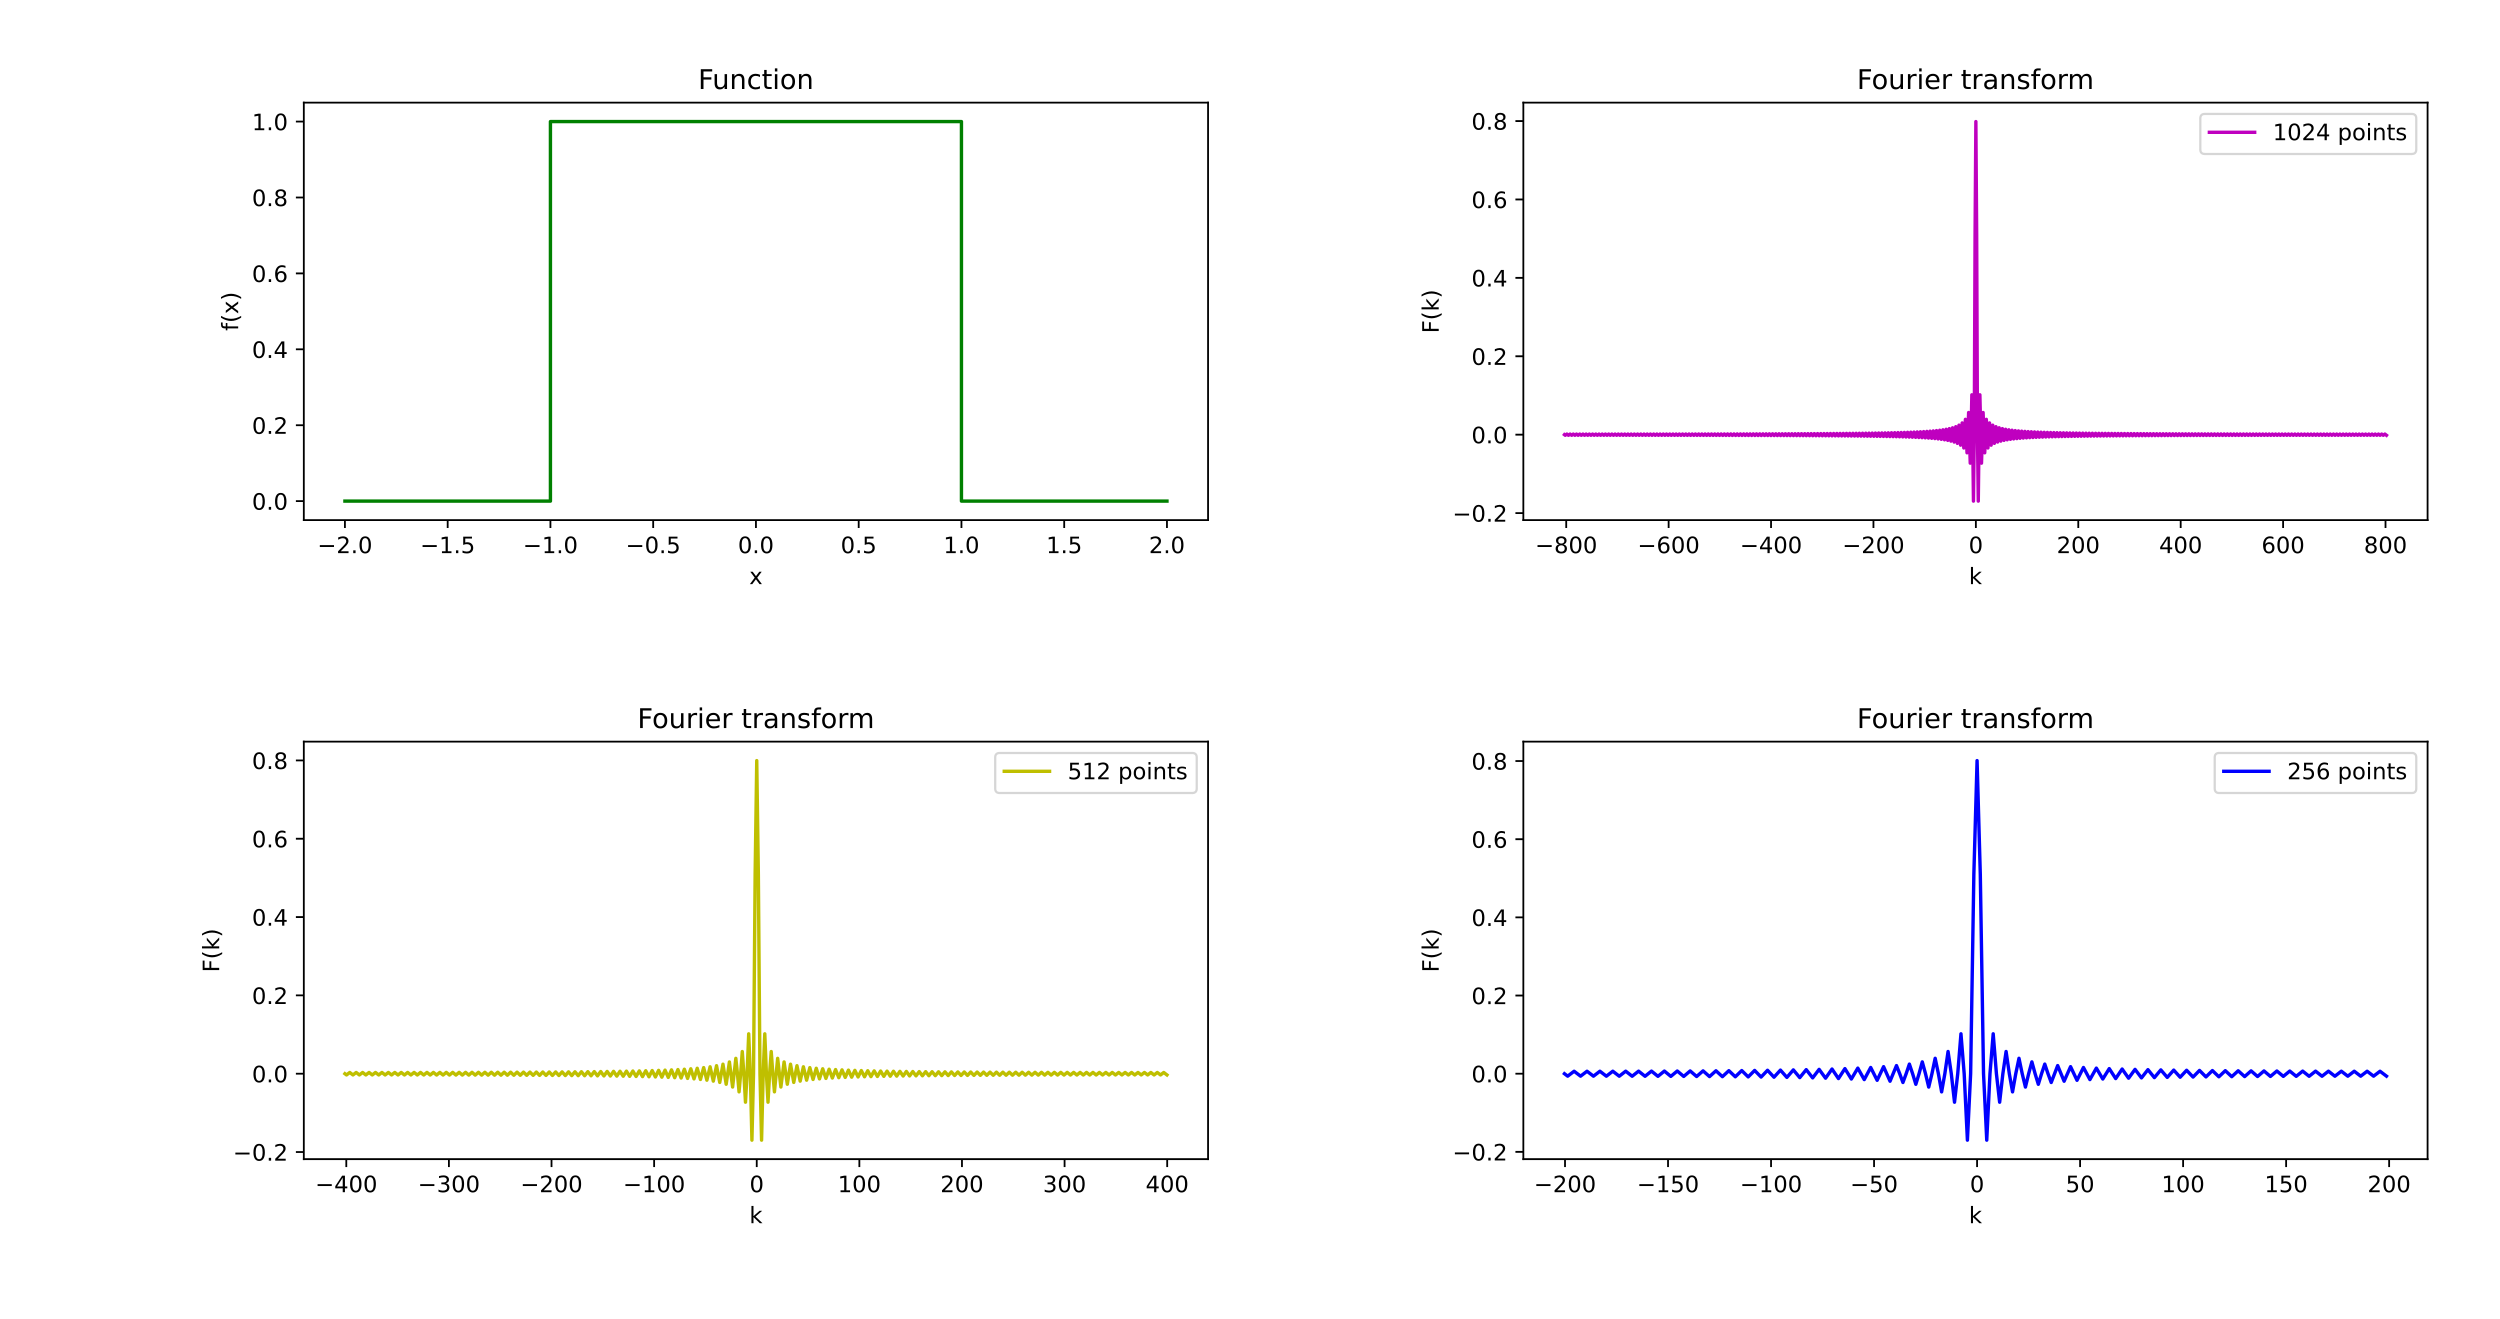<?xml version="1.0" encoding="utf-8" standalone="no"?>
<!DOCTYPE svg PUBLIC "-//W3C//DTD SVG 1.1//EN"
  "http://www.w3.org/Graphics/SVG/1.1/DTD/svg11.dtd">
<!-- Created with matplotlib (https://matplotlib.org/) -->
<svg height="582.48pt" version="1.1" viewBox="0 0 1103.76 582.48" width="1103.76pt" xmlns="http://www.w3.org/2000/svg" xmlns:xlink="http://www.w3.org/1999/xlink">
 <defs>
  <style type="text/css">
*{stroke-linecap:butt;stroke-linejoin:round;}
  </style>
 </defs>
 <g id="figure_1">
  <g id="patch_1">
   <path d="M 0 582.48 
L 1103.76 582.48 
L 1103.76 0 
L 0 0 
z
" style="fill:#ffffff;"/>
  </g>
  <g id="axes_1">
   <g id="patch_2">
    <path d="M 134.137 229.621 
L 533.362 229.621 
L 533.362 45.304 
L 134.137 45.304 
z
" style="fill:#ffffff;"/>
   </g>
   <g id="matplotlib.axis_1">
    <g id="xtick_1">
     <g id="line2d_1">
      <defs>
       <path d="M 0 0 
L 0 3.5 
" id="mc9df47fa15" style="stroke:#000000;stroke-width:0.8;"/>
      </defs>
      <g>
       <use style="stroke:#000000;stroke-width:0.8;" x="152.284" xlink:href="#mc9df47fa15" y="229.621"/>
      </g>
     </g>
     <g id="text_1">
      <!-- −2.0 -->
      <defs>
       <path d="M 10.594 35.5 
L 73.188 35.5 
L 73.188 27.203 
L 10.594 27.203 
z
" id="DejaVuSans-8722"/>
       <path d="M 19.188 8.297 
L 53.609 8.297 
L 53.609 0 
L 7.328 0 
L 7.328 8.297 
Q 12.938 14.109 22.625 23.891 
Q 32.328 33.688 34.812 36.531 
Q 39.547 41.844 41.422 45.531 
Q 43.312 49.219 43.312 52.781 
Q 43.312 58.594 39.234 62.25 
Q 35.156 65.922 28.609 65.922 
Q 23.969 65.922 18.812 64.312 
Q 13.672 62.703 7.812 59.422 
L 7.812 69.391 
Q 13.766 71.781 18.938 73 
Q 24.125 74.219 28.422 74.219 
Q 39.75 74.219 46.484 68.547 
Q 53.219 62.891 53.219 53.422 
Q 53.219 48.922 51.531 44.891 
Q 49.859 40.875 45.406 35.406 
Q 44.188 33.984 37.641 27.219 
Q 31.109 20.453 19.188 8.297 
z
" id="DejaVuSans-50"/>
       <path d="M 10.688 12.406 
L 21 12.406 
L 21 0 
L 10.688 0 
z
" id="DejaVuSans-46"/>
       <path d="M 31.781 66.406 
Q 24.172 66.406 20.328 58.906 
Q 16.5 51.422 16.5 36.375 
Q 16.5 21.391 20.328 13.891 
Q 24.172 6.391 31.781 6.391 
Q 39.453 6.391 43.281 13.891 
Q 47.125 21.391 47.125 36.375 
Q 47.125 51.422 43.281 58.906 
Q 39.453 66.406 31.781 66.406 
z
M 31.781 74.219 
Q 44.047 74.219 50.516 64.516 
Q 56.984 54.828 56.984 36.375 
Q 56.984 17.969 50.516 8.266 
Q 44.047 -1.422 31.781 -1.422 
Q 19.531 -1.422 13.062 8.266 
Q 6.594 17.969 6.594 36.375 
Q 6.594 54.828 13.062 64.516 
Q 19.531 74.219 31.781 74.219 
z
" id="DejaVuSans-48"/>
      </defs>
      <g transform="translate(140.143 244.22)scale(0.1 -0.1)">
       <use xlink:href="#DejaVuSans-8722"/>
       <use x="83.789" xlink:href="#DejaVuSans-50"/>
       <use x="147.412" xlink:href="#DejaVuSans-46"/>
       <use x="179.199" xlink:href="#DejaVuSans-48"/>
      </g>
     </g>
    </g>
    <g id="xtick_2">
     <g id="line2d_2">
      <g>
       <use style="stroke:#000000;stroke-width:0.8;" x="197.651" xlink:href="#mc9df47fa15" y="229.621"/>
      </g>
     </g>
     <g id="text_2">
      <!-- −1.5 -->
      <defs>
       <path d="M 12.406 8.297 
L 28.516 8.297 
L 28.516 63.922 
L 10.984 60.406 
L 10.984 69.391 
L 28.422 72.906 
L 38.281 72.906 
L 38.281 8.297 
L 54.391 8.297 
L 54.391 0 
L 12.406 0 
z
" id="DejaVuSans-49"/>
       <path d="M 10.797 72.906 
L 49.516 72.906 
L 49.516 64.594 
L 19.828 64.594 
L 19.828 46.734 
Q 21.969 47.469 24.109 47.828 
Q 26.266 48.188 28.422 48.188 
Q 40.625 48.188 47.75 41.5 
Q 54.891 34.812 54.891 23.391 
Q 54.891 11.625 47.562 5.094 
Q 40.234 -1.422 26.906 -1.422 
Q 22.312 -1.422 17.547 -0.641 
Q 12.797 0.141 7.719 1.703 
L 7.719 11.625 
Q 12.109 9.234 16.797 8.062 
Q 21.484 6.891 26.703 6.891 
Q 35.156 6.891 40.078 11.328 
Q 45.016 15.766 45.016 23.391 
Q 45.016 31 40.078 35.438 
Q 35.156 39.891 26.703 39.891 
Q 22.75 39.891 18.812 39.016 
Q 14.891 38.141 10.797 36.281 
z
" id="DejaVuSans-53"/>
      </defs>
      <g transform="translate(185.509 244.22)scale(0.1 -0.1)">
       <use xlink:href="#DejaVuSans-8722"/>
       <use x="83.789" xlink:href="#DejaVuSans-49"/>
       <use x="147.412" xlink:href="#DejaVuSans-46"/>
       <use x="179.199" xlink:href="#DejaVuSans-53"/>
      </g>
     </g>
    </g>
    <g id="xtick_3">
     <g id="line2d_3">
      <g>
       <use style="stroke:#000000;stroke-width:0.8;" x="243.017" xlink:href="#mc9df47fa15" y="229.621"/>
      </g>
     </g>
     <g id="text_3">
      <!-- −1.0 -->
      <g transform="translate(230.876 244.22)scale(0.1 -0.1)">
       <use xlink:href="#DejaVuSans-8722"/>
       <use x="83.789" xlink:href="#DejaVuSans-49"/>
       <use x="147.412" xlink:href="#DejaVuSans-46"/>
       <use x="179.199" xlink:href="#DejaVuSans-48"/>
      </g>
     </g>
    </g>
    <g id="xtick_4">
     <g id="line2d_4">
      <g>
       <use style="stroke:#000000;stroke-width:0.8;" x="288.383" xlink:href="#mc9df47fa15" y="229.621"/>
      </g>
     </g>
     <g id="text_4">
      <!-- −0.5 -->
      <g transform="translate(276.242 244.22)scale(0.1 -0.1)">
       <use xlink:href="#DejaVuSans-8722"/>
       <use x="83.789" xlink:href="#DejaVuSans-48"/>
       <use x="147.412" xlink:href="#DejaVuSans-46"/>
       <use x="179.199" xlink:href="#DejaVuSans-53"/>
      </g>
     </g>
    </g>
    <g id="xtick_5">
     <g id="line2d_5">
      <g>
       <use style="stroke:#000000;stroke-width:0.8;" x="333.75" xlink:href="#mc9df47fa15" y="229.621"/>
      </g>
     </g>
     <g id="text_5">
      <!-- 0.0 -->
      <g transform="translate(325.798 244.22)scale(0.1 -0.1)">
       <use xlink:href="#DejaVuSans-48"/>
       <use x="63.623" xlink:href="#DejaVuSans-46"/>
       <use x="95.41" xlink:href="#DejaVuSans-48"/>
      </g>
     </g>
    </g>
    <g id="xtick_6">
     <g id="line2d_6">
      <g>
       <use style="stroke:#000000;stroke-width:0.8;" x="379.116" xlink:href="#mc9df47fa15" y="229.621"/>
      </g>
     </g>
     <g id="text_6">
      <!-- 0.5 -->
      <g transform="translate(371.165 244.22)scale(0.1 -0.1)">
       <use xlink:href="#DejaVuSans-48"/>
       <use x="63.623" xlink:href="#DejaVuSans-46"/>
       <use x="95.41" xlink:href="#DejaVuSans-53"/>
      </g>
     </g>
    </g>
    <g id="xtick_7">
     <g id="line2d_7">
      <g>
       <use style="stroke:#000000;stroke-width:0.8;" x="424.483" xlink:href="#mc9df47fa15" y="229.621"/>
      </g>
     </g>
     <g id="text_7">
      <!-- 1.0 -->
      <g transform="translate(416.531 244.22)scale(0.1 -0.1)">
       <use xlink:href="#DejaVuSans-49"/>
       <use x="63.623" xlink:href="#DejaVuSans-46"/>
       <use x="95.41" xlink:href="#DejaVuSans-48"/>
      </g>
     </g>
    </g>
    <g id="xtick_8">
     <g id="line2d_8">
      <g>
       <use style="stroke:#000000;stroke-width:0.8;" x="469.849" xlink:href="#mc9df47fa15" y="229.621"/>
      </g>
     </g>
     <g id="text_8">
      <!-- 1.5 -->
      <g transform="translate(461.898 244.22)scale(0.1 -0.1)">
       <use xlink:href="#DejaVuSans-49"/>
       <use x="63.623" xlink:href="#DejaVuSans-46"/>
       <use x="95.41" xlink:href="#DejaVuSans-53"/>
      </g>
     </g>
    </g>
    <g id="xtick_9">
     <g id="line2d_9">
      <g>
       <use style="stroke:#000000;stroke-width:0.8;" x="515.216" xlink:href="#mc9df47fa15" y="229.621"/>
      </g>
     </g>
     <g id="text_9">
      <!-- 2.0 -->
      <g transform="translate(507.264 244.22)scale(0.1 -0.1)">
       <use xlink:href="#DejaVuSans-50"/>
       <use x="63.623" xlink:href="#DejaVuSans-46"/>
       <use x="95.41" xlink:href="#DejaVuSans-48"/>
      </g>
     </g>
    </g>
    <g id="text_10">
     <!-- x -->
     <defs>
      <path d="M 54.891 54.688 
L 35.109 28.078 
L 55.906 0 
L 45.312 0 
L 29.391 21.484 
L 13.484 0 
L 2.875 0 
L 24.125 28.609 
L 4.688 54.688 
L 15.281 54.688 
L 29.781 35.203 
L 44.281 54.688 
z
" id="DejaVuSans-120"/>
     </defs>
     <g transform="translate(330.791 257.898)scale(0.1 -0.1)">
      <use xlink:href="#DejaVuSans-120"/>
     </g>
    </g>
   </g>
   <g id="matplotlib.axis_2">
    <g id="ytick_1">
     <g id="line2d_10">
      <defs>
       <path d="M 0 0 
L -3.5 0 
" id="mfebcbb426c" style="stroke:#000000;stroke-width:0.8;"/>
      </defs>
      <g>
       <use style="stroke:#000000;stroke-width:0.8;" x="134.137" xlink:href="#mfebcbb426c" y="221.243"/>
      </g>
     </g>
     <g id="text_11">
      <!-- 0.0 -->
      <g transform="translate(111.234 225.042)scale(0.1 -0.1)">
       <use xlink:href="#DejaVuSans-48"/>
       <use x="63.623" xlink:href="#DejaVuSans-46"/>
       <use x="95.41" xlink:href="#DejaVuSans-48"/>
      </g>
     </g>
    </g>
    <g id="ytick_2">
     <g id="line2d_11">
      <g>
       <use style="stroke:#000000;stroke-width:0.8;" x="134.137" xlink:href="#mfebcbb426c" y="187.731"/>
      </g>
     </g>
     <g id="text_12">
      <!-- 0.2 -->
      <g transform="translate(111.234 191.53)scale(0.1 -0.1)">
       <use xlink:href="#DejaVuSans-48"/>
       <use x="63.623" xlink:href="#DejaVuSans-46"/>
       <use x="95.41" xlink:href="#DejaVuSans-50"/>
      </g>
     </g>
    </g>
    <g id="ytick_3">
     <g id="line2d_12">
      <g>
       <use style="stroke:#000000;stroke-width:0.8;" x="134.137" xlink:href="#mfebcbb426c" y="154.219"/>
      </g>
     </g>
     <g id="text_13">
      <!-- 0.4 -->
      <defs>
       <path d="M 37.797 64.312 
L 12.891 25.391 
L 37.797 25.391 
z
M 35.203 72.906 
L 47.609 72.906 
L 47.609 25.391 
L 58.016 25.391 
L 58.016 17.188 
L 47.609 17.188 
L 47.609 0 
L 37.797 0 
L 37.797 17.188 
L 4.891 17.188 
L 4.891 26.703 
z
" id="DejaVuSans-52"/>
      </defs>
      <g transform="translate(111.234 158.018)scale(0.1 -0.1)">
       <use xlink:href="#DejaVuSans-48"/>
       <use x="63.623" xlink:href="#DejaVuSans-46"/>
       <use x="95.41" xlink:href="#DejaVuSans-52"/>
      </g>
     </g>
    </g>
    <g id="ytick_4">
     <g id="line2d_13">
      <g>
       <use style="stroke:#000000;stroke-width:0.8;" x="134.137" xlink:href="#mfebcbb426c" y="120.706"/>
      </g>
     </g>
     <g id="text_14">
      <!-- 0.6 -->
      <defs>
       <path d="M 33.016 40.375 
Q 26.375 40.375 22.484 35.828 
Q 18.609 31.297 18.609 23.391 
Q 18.609 15.531 22.484 10.953 
Q 26.375 6.391 33.016 6.391 
Q 39.656 6.391 43.531 10.953 
Q 47.406 15.531 47.406 23.391 
Q 47.406 31.297 43.531 35.828 
Q 39.656 40.375 33.016 40.375 
z
M 52.594 71.297 
L 52.594 62.312 
Q 48.875 64.062 45.094 64.984 
Q 41.312 65.922 37.594 65.922 
Q 27.828 65.922 22.672 59.328 
Q 17.531 52.734 16.797 39.406 
Q 19.672 43.656 24.016 45.922 
Q 28.375 48.188 33.594 48.188 
Q 44.578 48.188 50.953 41.516 
Q 57.328 34.859 57.328 23.391 
Q 57.328 12.156 50.688 5.359 
Q 44.047 -1.422 33.016 -1.422 
Q 20.359 -1.422 13.672 8.266 
Q 6.984 17.969 6.984 36.375 
Q 6.984 53.656 15.188 63.938 
Q 23.391 74.219 37.203 74.219 
Q 40.922 74.219 44.703 73.484 
Q 48.484 72.75 52.594 71.297 
z
" id="DejaVuSans-54"/>
      </defs>
      <g transform="translate(111.234 124.506)scale(0.1 -0.1)">
       <use xlink:href="#DejaVuSans-48"/>
       <use x="63.623" xlink:href="#DejaVuSans-46"/>
       <use x="95.41" xlink:href="#DejaVuSans-54"/>
      </g>
     </g>
    </g>
    <g id="ytick_5">
     <g id="line2d_14">
      <g>
       <use style="stroke:#000000;stroke-width:0.8;" x="134.137" xlink:href="#mfebcbb426c" y="87.194"/>
      </g>
     </g>
     <g id="text_15">
      <!-- 0.8 -->
      <defs>
       <path d="M 31.781 34.625 
Q 24.75 34.625 20.719 30.859 
Q 16.703 27.094 16.703 20.516 
Q 16.703 13.922 20.719 10.156 
Q 24.75 6.391 31.781 6.391 
Q 38.812 6.391 42.859 10.172 
Q 46.922 13.969 46.922 20.516 
Q 46.922 27.094 42.891 30.859 
Q 38.875 34.625 31.781 34.625 
z
M 21.922 38.812 
Q 15.578 40.375 12.031 44.719 
Q 8.5 49.078 8.5 55.328 
Q 8.5 64.062 14.719 69.141 
Q 20.953 74.219 31.781 74.219 
Q 42.672 74.219 48.875 69.141 
Q 55.078 64.062 55.078 55.328 
Q 55.078 49.078 51.531 44.719 
Q 48 40.375 41.703 38.812 
Q 48.828 37.156 52.797 32.312 
Q 56.781 27.484 56.781 20.516 
Q 56.781 9.906 50.312 4.234 
Q 43.844 -1.422 31.781 -1.422 
Q 19.734 -1.422 13.25 4.234 
Q 6.781 9.906 6.781 20.516 
Q 6.781 27.484 10.781 32.312 
Q 14.797 37.156 21.922 38.812 
z
M 18.312 54.391 
Q 18.312 48.734 21.844 45.562 
Q 25.391 42.391 31.781 42.391 
Q 38.141 42.391 41.719 45.562 
Q 45.312 48.734 45.312 54.391 
Q 45.312 60.062 41.719 63.234 
Q 38.141 66.406 31.781 66.406 
Q 25.391 66.406 21.844 63.234 
Q 18.312 60.062 18.312 54.391 
z
" id="DejaVuSans-56"/>
      </defs>
      <g transform="translate(111.234 90.993)scale(0.1 -0.1)">
       <use xlink:href="#DejaVuSans-48"/>
       <use x="63.623" xlink:href="#DejaVuSans-46"/>
       <use x="95.41" xlink:href="#DejaVuSans-56"/>
      </g>
     </g>
    </g>
    <g id="ytick_6">
     <g id="line2d_15">
      <g>
       <use style="stroke:#000000;stroke-width:0.8;" x="134.137" xlink:href="#mfebcbb426c" y="53.682"/>
      </g>
     </g>
     <g id="text_16">
      <!-- 1.0 -->
      <g transform="translate(111.234 57.481)scale(0.1 -0.1)">
       <use xlink:href="#DejaVuSans-49"/>
       <use x="63.623" xlink:href="#DejaVuSans-46"/>
       <use x="95.41" xlink:href="#DejaVuSans-48"/>
      </g>
     </g>
    </g>
    <g id="text_17">
     <!-- f(x) -->
     <defs>
      <path d="M 37.109 75.984 
L 37.109 68.5 
L 28.516 68.5 
Q 23.688 68.5 21.797 66.547 
Q 19.922 64.594 19.922 59.516 
L 19.922 54.688 
L 34.719 54.688 
L 34.719 47.703 
L 19.922 47.703 
L 19.922 0 
L 10.891 0 
L 10.891 47.703 
L 2.297 47.703 
L 2.297 54.688 
L 10.891 54.688 
L 10.891 58.5 
Q 10.891 67.625 15.141 71.797 
Q 19.391 75.984 28.609 75.984 
z
" id="DejaVuSans-102"/>
      <path d="M 31 75.875 
Q 24.469 64.656 21.281 53.656 
Q 18.109 42.672 18.109 31.391 
Q 18.109 20.125 21.312 9.062 
Q 24.516 -2 31 -13.188 
L 23.188 -13.188 
Q 15.875 -1.703 12.234 9.375 
Q 8.594 20.453 8.594 31.391 
Q 8.594 42.281 12.203 53.312 
Q 15.828 64.359 23.188 75.875 
z
" id="DejaVuSans-40"/>
      <path d="M 8.016 75.875 
L 15.828 75.875 
Q 23.141 64.359 26.781 53.312 
Q 30.422 42.281 30.422 31.391 
Q 30.422 20.453 26.781 9.375 
Q 23.141 -1.703 15.828 -13.188 
L 8.016 -13.188 
Q 14.5 -2 17.703 9.062 
Q 20.906 20.125 20.906 31.391 
Q 20.906 42.672 17.703 53.656 
Q 14.5 64.656 8.016 75.875 
z
" id="DejaVuSans-41"/>
     </defs>
     <g transform="translate(105.155 146.084)rotate(-90)scale(0.1 -0.1)">
      <use xlink:href="#DejaVuSans-102"/>
      <use x="35.205" xlink:href="#DejaVuSans-40"/>
      <use x="74.219" xlink:href="#DejaVuSans-120"/>
      <use x="133.398" xlink:href="#DejaVuSans-41"/>
     </g>
    </g>
   </g>
   <g id="line2d_16">
    <path clip-path="url(#p31a6ea2354)" d="M 152.284 221.243 
L 243.017 221.243 
L 243.017 53.682 
L 424.483 53.682 
L 424.483 221.243 
L 515.216 221.243 
" style="fill:none;stroke:#008000;stroke-linecap:square;stroke-width:1.5;"/>
   </g>
   <g id="patch_3">
    <path d="M 134.137 229.621 
L 134.137 45.304 
" style="fill:none;stroke:#000000;stroke-linecap:square;stroke-linejoin:miter;stroke-width:0.8;"/>
   </g>
   <g id="patch_4">
    <path d="M 533.362 229.621 
L 533.362 45.304 
" style="fill:none;stroke:#000000;stroke-linecap:square;stroke-linejoin:miter;stroke-width:0.8;"/>
   </g>
   <g id="patch_5">
    <path d="M 134.137 229.621 
L 533.362 229.621 
" style="fill:none;stroke:#000000;stroke-linecap:square;stroke-linejoin:miter;stroke-width:0.8;"/>
   </g>
   <g id="patch_6">
    <path d="M 134.137 45.304 
L 533.362 45.304 
" style="fill:none;stroke:#000000;stroke-linecap:square;stroke-linejoin:miter;stroke-width:0.8;"/>
   </g>
   <g id="text_18">
    <!-- Function -->
    <defs>
     <path d="M 9.812 72.906 
L 51.703 72.906 
L 51.703 64.594 
L 19.672 64.594 
L 19.672 43.109 
L 48.578 43.109 
L 48.578 34.812 
L 19.672 34.812 
L 19.672 0 
L 9.812 0 
z
" id="DejaVuSans-70"/>
     <path d="M 8.5 21.578 
L 8.5 54.688 
L 17.484 54.688 
L 17.484 21.922 
Q 17.484 14.156 20.5 10.266 
Q 23.531 6.391 29.594 6.391 
Q 36.859 6.391 41.078 11.031 
Q 45.312 15.672 45.312 23.688 
L 45.312 54.688 
L 54.297 54.688 
L 54.297 0 
L 45.312 0 
L 45.312 8.406 
Q 42.047 3.422 37.719 1 
Q 33.406 -1.422 27.688 -1.422 
Q 18.266 -1.422 13.375 4.438 
Q 8.5 10.297 8.5 21.578 
z
M 31.109 56 
z
" id="DejaVuSans-117"/>
     <path d="M 54.891 33.016 
L 54.891 0 
L 45.906 0 
L 45.906 32.719 
Q 45.906 40.484 42.875 44.328 
Q 39.844 48.188 33.797 48.188 
Q 26.516 48.188 22.312 43.547 
Q 18.109 38.922 18.109 30.906 
L 18.109 0 
L 9.078 0 
L 9.078 54.688 
L 18.109 54.688 
L 18.109 46.188 
Q 21.344 51.125 25.703 53.562 
Q 30.078 56 35.797 56 
Q 45.219 56 50.047 50.172 
Q 54.891 44.344 54.891 33.016 
z
" id="DejaVuSans-110"/>
     <path d="M 48.781 52.594 
L 48.781 44.188 
Q 44.969 46.297 41.141 47.344 
Q 37.312 48.391 33.406 48.391 
Q 24.656 48.391 19.812 42.844 
Q 14.984 37.312 14.984 27.297 
Q 14.984 17.281 19.812 11.734 
Q 24.656 6.203 33.406 6.203 
Q 37.312 6.203 41.141 7.25 
Q 44.969 8.297 48.781 10.406 
L 48.781 2.094 
Q 45.016 0.344 40.984 -0.531 
Q 36.969 -1.422 32.422 -1.422 
Q 20.062 -1.422 12.781 6.344 
Q 5.516 14.109 5.516 27.297 
Q 5.516 40.672 12.859 48.328 
Q 20.219 56 33.016 56 
Q 37.156 56 41.109 55.141 
Q 45.062 54.297 48.781 52.594 
z
" id="DejaVuSans-99"/>
     <path d="M 18.312 70.219 
L 18.312 54.688 
L 36.812 54.688 
L 36.812 47.703 
L 18.312 47.703 
L 18.312 18.016 
Q 18.312 11.328 20.141 9.422 
Q 21.969 7.516 27.594 7.516 
L 36.812 7.516 
L 36.812 0 
L 27.594 0 
Q 17.188 0 13.234 3.875 
Q 9.281 7.766 9.281 18.016 
L 9.281 47.703 
L 2.688 47.703 
L 2.688 54.688 
L 9.281 54.688 
L 9.281 70.219 
z
" id="DejaVuSans-116"/>
     <path d="M 9.422 54.688 
L 18.406 54.688 
L 18.406 0 
L 9.422 0 
z
M 9.422 75.984 
L 18.406 75.984 
L 18.406 64.594 
L 9.422 64.594 
z
" id="DejaVuSans-105"/>
     <path d="M 30.609 48.391 
Q 23.391 48.391 19.188 42.75 
Q 14.984 37.109 14.984 27.297 
Q 14.984 17.484 19.156 11.844 
Q 23.344 6.203 30.609 6.203 
Q 37.797 6.203 41.984 11.859 
Q 46.188 17.531 46.188 27.297 
Q 46.188 37.016 41.984 42.703 
Q 37.797 48.391 30.609 48.391 
z
M 30.609 56 
Q 42.328 56 49.016 48.375 
Q 55.719 40.766 55.719 27.297 
Q 55.719 13.875 49.016 6.219 
Q 42.328 -1.422 30.609 -1.422 
Q 18.844 -1.422 12.172 6.219 
Q 5.516 13.875 5.516 27.297 
Q 5.516 40.766 12.172 48.375 
Q 18.844 56 30.609 56 
z
" id="DejaVuSans-111"/>
    </defs>
    <g transform="translate(308.232 39.304)scale(0.12 -0.12)">
     <use xlink:href="#DejaVuSans-70"/>
     <use x="52.02" xlink:href="#DejaVuSans-117"/>
     <use x="115.398" xlink:href="#DejaVuSans-110"/>
     <use x="178.777" xlink:href="#DejaVuSans-99"/>
     <use x="233.758" xlink:href="#DejaVuSans-116"/>
     <use x="272.967" xlink:href="#DejaVuSans-105"/>
     <use x="300.75" xlink:href="#DejaVuSans-111"/>
     <use x="361.932" xlink:href="#DejaVuSans-110"/>
    </g>
   </g>
  </g>
  <g id="axes_2">
   <g id="patch_7">
    <path d="M 672.563 229.621 
L 1071.788 229.621 
L 1071.788 45.304 
L 672.563 45.304 
z
" style="fill:#ffffff;"/>
   </g>
   <g id="matplotlib.axis_3">
    <g id="xtick_10">
     <g id="line2d_17">
      <g>
       <use style="stroke:#000000;stroke-width:0.8;" x="691.492" xlink:href="#mc9df47fa15" y="229.621"/>
      </g>
     </g>
     <g id="text_19">
      <!-- −800 -->
      <g transform="translate(677.759 244.22)scale(0.1 -0.1)">
       <use xlink:href="#DejaVuSans-8722"/>
       <use x="83.789" xlink:href="#DejaVuSans-56"/>
       <use x="147.412" xlink:href="#DejaVuSans-48"/>
       <use x="211.035" xlink:href="#DejaVuSans-48"/>
      </g>
     </g>
    </g>
    <g id="xtick_11">
     <g id="line2d_18">
      <g>
       <use style="stroke:#000000;stroke-width:0.8;" x="736.707" xlink:href="#mc9df47fa15" y="229.621"/>
      </g>
     </g>
     <g id="text_20">
      <!-- −600 -->
      <g transform="translate(722.974 244.22)scale(0.1 -0.1)">
       <use xlink:href="#DejaVuSans-8722"/>
       <use x="83.789" xlink:href="#DejaVuSans-54"/>
       <use x="147.412" xlink:href="#DejaVuSans-48"/>
       <use x="211.035" xlink:href="#DejaVuSans-48"/>
      </g>
     </g>
    </g>
    <g id="xtick_12">
     <g id="line2d_19">
      <g>
       <use style="stroke:#000000;stroke-width:0.8;" x="781.922" xlink:href="#mc9df47fa15" y="229.621"/>
      </g>
     </g>
     <g id="text_21">
      <!-- −400 -->
      <g transform="translate(768.189 244.22)scale(0.1 -0.1)">
       <use xlink:href="#DejaVuSans-8722"/>
       <use x="83.789" xlink:href="#DejaVuSans-52"/>
       <use x="147.412" xlink:href="#DejaVuSans-48"/>
       <use x="211.035" xlink:href="#DejaVuSans-48"/>
      </g>
     </g>
    </g>
    <g id="xtick_13">
     <g id="line2d_20">
      <g>
       <use style="stroke:#000000;stroke-width:0.8;" x="827.137" xlink:href="#mc9df47fa15" y="229.621"/>
      </g>
     </g>
     <g id="text_22">
      <!-- −200 -->
      <g transform="translate(813.404 244.22)scale(0.1 -0.1)">
       <use xlink:href="#DejaVuSans-8722"/>
       <use x="83.789" xlink:href="#DejaVuSans-50"/>
       <use x="147.412" xlink:href="#DejaVuSans-48"/>
       <use x="211.035" xlink:href="#DejaVuSans-48"/>
      </g>
     </g>
    </g>
    <g id="xtick_14">
     <g id="line2d_21">
      <g>
       <use style="stroke:#000000;stroke-width:0.8;" x="872.353" xlink:href="#mc9df47fa15" y="229.621"/>
      </g>
     </g>
     <g id="text_23">
      <!-- 0 -->
      <g transform="translate(869.171 244.22)scale(0.1 -0.1)">
       <use xlink:href="#DejaVuSans-48"/>
      </g>
     </g>
    </g>
    <g id="xtick_15">
     <g id="line2d_22">
      <g>
       <use style="stroke:#000000;stroke-width:0.8;" x="917.568" xlink:href="#mc9df47fa15" y="229.621"/>
      </g>
     </g>
     <g id="text_24">
      <!-- 200 -->
      <g transform="translate(908.024 244.22)scale(0.1 -0.1)">
       <use xlink:href="#DejaVuSans-50"/>
       <use x="63.623" xlink:href="#DejaVuSans-48"/>
       <use x="127.246" xlink:href="#DejaVuSans-48"/>
      </g>
     </g>
    </g>
    <g id="xtick_16">
     <g id="line2d_23">
      <g>
       <use style="stroke:#000000;stroke-width:0.8;" x="962.783" xlink:href="#mc9df47fa15" y="229.621"/>
      </g>
     </g>
     <g id="text_25">
      <!-- 400 -->
      <g transform="translate(953.239 244.22)scale(0.1 -0.1)">
       <use xlink:href="#DejaVuSans-52"/>
       <use x="63.623" xlink:href="#DejaVuSans-48"/>
       <use x="127.246" xlink:href="#DejaVuSans-48"/>
      </g>
     </g>
    </g>
    <g id="xtick_17">
     <g id="line2d_24">
      <g>
       <use style="stroke:#000000;stroke-width:0.8;" x="1007.998" xlink:href="#mc9df47fa15" y="229.621"/>
      </g>
     </g>
     <g id="text_26">
      <!-- 600 -->
      <g transform="translate(998.454 244.22)scale(0.1 -0.1)">
       <use xlink:href="#DejaVuSans-54"/>
       <use x="63.623" xlink:href="#DejaVuSans-48"/>
       <use x="127.246" xlink:href="#DejaVuSans-48"/>
      </g>
     </g>
    </g>
    <g id="xtick_18">
     <g id="line2d_25">
      <g>
       <use style="stroke:#000000;stroke-width:0.8;" x="1053.213" xlink:href="#mc9df47fa15" y="229.621"/>
      </g>
     </g>
     <g id="text_27">
      <!-- 800 -->
      <g transform="translate(1043.669 244.22)scale(0.1 -0.1)">
       <use xlink:href="#DejaVuSans-56"/>
       <use x="63.623" xlink:href="#DejaVuSans-48"/>
       <use x="127.246" xlink:href="#DejaVuSans-48"/>
      </g>
     </g>
    </g>
    <g id="text_28">
     <!-- k -->
     <defs>
      <path d="M 9.078 75.984 
L 18.109 75.984 
L 18.109 31.109 
L 44.922 54.688 
L 56.391 54.688 
L 27.391 29.109 
L 57.625 0 
L 45.906 0 
L 18.109 26.703 
L 18.109 0 
L 9.078 0 
z
" id="DejaVuSans-107"/>
     </defs>
     <g transform="translate(869.28 257.898)scale(0.1 -0.1)">
      <use xlink:href="#DejaVuSans-107"/>
     </g>
    </g>
   </g>
   <g id="matplotlib.axis_4">
    <g id="ytick_7">
     <g id="line2d_26">
      <g>
       <use style="stroke:#000000;stroke-width:0.8;" x="672.563" xlink:href="#mfebcbb426c" y="226.525"/>
      </g>
     </g>
     <g id="text_29">
      <!-- −0.2 -->
      <g transform="translate(641.28 230.324)scale(0.1 -0.1)">
       <use xlink:href="#DejaVuSans-8722"/>
       <use x="83.789" xlink:href="#DejaVuSans-48"/>
       <use x="147.412" xlink:href="#DejaVuSans-46"/>
       <use x="179.199" xlink:href="#DejaVuSans-50"/>
      </g>
     </g>
    </g>
    <g id="ytick_8">
     <g id="line2d_27">
      <g>
       <use style="stroke:#000000;stroke-width:0.8;" x="672.563" xlink:href="#mfebcbb426c" y="191.91"/>
      </g>
     </g>
     <g id="text_30">
      <!-- 0.0 -->
      <g transform="translate(649.66 195.709)scale(0.1 -0.1)">
       <use xlink:href="#DejaVuSans-48"/>
       <use x="63.623" xlink:href="#DejaVuSans-46"/>
       <use x="95.41" xlink:href="#DejaVuSans-48"/>
      </g>
     </g>
    </g>
    <g id="ytick_9">
     <g id="line2d_28">
      <g>
       <use style="stroke:#000000;stroke-width:0.8;" x="672.563" xlink:href="#mfebcbb426c" y="157.295"/>
      </g>
     </g>
     <g id="text_31">
      <!-- 0.2 -->
      <g transform="translate(649.66 161.094)scale(0.1 -0.1)">
       <use xlink:href="#DejaVuSans-48"/>
       <use x="63.623" xlink:href="#DejaVuSans-46"/>
       <use x="95.41" xlink:href="#DejaVuSans-50"/>
      </g>
     </g>
    </g>
    <g id="ytick_10">
     <g id="line2d_29">
      <g>
       <use style="stroke:#000000;stroke-width:0.8;" x="672.563" xlink:href="#mfebcbb426c" y="122.68"/>
      </g>
     </g>
     <g id="text_32">
      <!-- 0.4 -->
      <g transform="translate(649.66 126.48)scale(0.1 -0.1)">
       <use xlink:href="#DejaVuSans-48"/>
       <use x="63.623" xlink:href="#DejaVuSans-46"/>
       <use x="95.41" xlink:href="#DejaVuSans-52"/>
      </g>
     </g>
    </g>
    <g id="ytick_11">
     <g id="line2d_30">
      <g>
       <use style="stroke:#000000;stroke-width:0.8;" x="672.563" xlink:href="#mfebcbb426c" y="88.066"/>
      </g>
     </g>
     <g id="text_33">
      <!-- 0.6 -->
      <g transform="translate(649.66 91.865)scale(0.1 -0.1)">
       <use xlink:href="#DejaVuSans-48"/>
       <use x="63.623" xlink:href="#DejaVuSans-46"/>
       <use x="95.41" xlink:href="#DejaVuSans-54"/>
      </g>
     </g>
    </g>
    <g id="ytick_12">
     <g id="line2d_31">
      <g>
       <use style="stroke:#000000;stroke-width:0.8;" x="672.563" xlink:href="#mfebcbb426c" y="53.451"/>
      </g>
     </g>
     <g id="text_34">
      <!-- 0.8 -->
      <g transform="translate(649.66 57.25)scale(0.1 -0.1)">
       <use xlink:href="#DejaVuSans-48"/>
       <use x="63.623" xlink:href="#DejaVuSans-46"/>
       <use x="95.41" xlink:href="#DejaVuSans-56"/>
      </g>
     </g>
    </g>
    <g id="text_35">
     <!-- F(k) -->
     <g transform="translate(635.2 147.135)rotate(-90)scale(0.1 -0.1)">
      <use xlink:href="#DejaVuSans-70"/>
      <use x="57.52" xlink:href="#DejaVuSans-40"/>
      <use x="96.533" xlink:href="#DejaVuSans-107"/>
      <use x="154.443" xlink:href="#DejaVuSans-41"/>
     </g>
    </g>
   </g>
   <g id="line2d_32">
    <path clip-path="url(#pd5bd12193a)" d="M 690.709 191.91 
L 691.064 192.18 
L 691.774 191.64 
L 692.483 192.18 
L 693.193 191.64 
L 693.902 192.18 
L 694.612 191.64 
L 695.321 192.18 
L 696.031 191.64 
L 696.74 192.18 
L 697.45 191.639 
L 698.16 192.18 
L 698.869 191.639 
L 699.579 192.181 
L 700.288 191.639 
L 700.998 192.181 
L 701.707 191.639 
L 702.417 192.181 
L 703.126 191.638 
L 703.836 192.182 
L 704.545 191.638 
L 705.255 192.182 
L 705.965 191.638 
L 706.674 192.182 
L 707.384 191.637 
L 708.093 192.183 
L 708.803 191.637 
L 709.512 192.183 
L 710.222 191.636 
L 710.931 192.184 
L 711.641 191.635 
L 712.35 192.185 
L 713.06 191.635 
L 713.77 192.185 
L 714.479 191.634 
L 715.189 192.186 
L 715.898 191.633 
L 716.608 192.187 
L 717.317 191.633 
L 718.027 192.188 
L 718.736 191.632 
L 719.446 192.188 
L 720.155 191.631 
L 720.865 192.189 
L 721.575 191.63 
L 722.284 192.19 
L 722.994 191.629 
L 723.703 192.191 
L 724.413 191.628 
L 725.122 192.192 
L 725.832 191.627 
L 726.541 192.193 
L 727.251 191.626 
L 727.96 192.194 
L 728.67 191.625 
L 729.38 192.196 
L 730.089 191.623 
L 730.799 192.197 
L 731.508 191.622 
L 732.218 192.198 
L 732.927 191.621 
L 733.637 192.2 
L 734.346 191.619 
L 735.056 192.201 
L 735.765 191.618 
L 736.475 192.202 
L 737.184 191.616 
L 737.894 192.204 
L 738.604 191.615 
L 739.313 192.206 
L 740.023 191.613 
L 740.732 192.207 
L 741.442 191.612 
L 742.151 192.209 
L 742.861 191.61 
L 743.57 192.211 
L 744.28 191.608 
L 744.989 192.213 
L 745.699 191.606 
L 746.409 192.214 
L 747.118 191.604 
L 747.828 192.216 
L 748.537 191.602 
L 749.247 192.219 
L 749.956 191.6 
L 750.666 192.221 
L 751.375 191.598 
L 752.085 192.223 
L 752.794 191.596 
L 753.504 192.225 
L 754.214 191.593 
L 754.923 192.228 
L 755.633 191.591 
L 756.342 192.23 
L 757.052 191.588 
L 757.761 192.233 
L 758.471 191.586 
L 759.18 192.235 
L 759.89 191.583 
L 760.599 192.238 
L 761.309 191.58 
L 762.019 192.241 
L 762.728 191.577 
L 763.438 192.244 
L 764.147 191.574 
L 764.857 192.247 
L 765.566 191.571 
L 766.276 192.25 
L 766.985 191.568 
L 767.695 192.253 
L 768.404 191.565 
L 769.114 192.256 
L 769.824 191.561 
L 770.533 192.26 
L 771.243 191.558 
L 771.952 192.264 
L 772.662 191.554 
L 773.371 192.267 
L 774.081 191.55 
L 774.79 192.271 
L 775.5 191.546 
L 776.209 192.275 
L 776.919 191.542 
L 777.628 192.279 
L 778.338 191.538 
L 779.048 192.284 
L 779.757 191.534 
L 780.467 192.288 
L 781.176 191.529 
L 781.886 192.293 
L 782.595 191.524 
L 783.305 192.298 
L 784.014 191.52 
L 784.724 192.303 
L 785.433 191.514 
L 786.143 192.308 
L 786.853 191.509 
L 787.562 192.313 
L 788.272 191.504 
L 788.981 192.319 
L 789.691 191.498 
L 790.4 192.325 
L 791.11 191.492 
L 791.819 192.331 
L 792.529 191.486 
L 793.238 192.337 
L 793.948 191.479 
L 794.658 192.344 
L 795.367 191.473 
L 796.077 192.35 
L 796.786 191.466 
L 797.496 192.358 
L 798.205 191.459 
L 798.915 192.365 
L 799.624 191.451 
L 800.334 192.373 
L 801.043 191.443 
L 801.753 192.381 
L 802.463 191.435 
L 803.172 192.389 
L 803.882 191.426 
L 804.591 192.398 
L 805.301 191.417 
L 806.01 192.407 
L 806.72 191.408 
L 807.429 192.417 
L 808.139 191.398 
L 808.848 192.427 
L 809.558 191.387 
L 810.267 192.438 
L 810.977 191.376 
L 811.687 192.449 
L 812.396 191.365 
L 813.106 192.461 
L 813.815 191.353 
L 814.525 192.473 
L 815.234 191.34 
L 815.944 192.486 
L 816.653 191.327 
L 817.363 192.5 
L 818.072 191.313 
L 818.782 192.514 
L 819.492 191.298 
L 820.201 192.529 
L 820.911 191.282 
L 821.62 192.545 
L 822.33 191.266 
L 823.039 192.563 
L 823.749 191.248 
L 824.458 192.581 
L 825.168 191.229 
L 825.877 192.6 
L 826.587 191.21 
L 827.297 192.621 
L 828.006 191.188 
L 828.716 192.643 
L 829.425 191.166 
L 830.135 192.666 
L 830.844 191.141 
L 831.554 192.691 
L 832.263 191.115 
L 832.973 192.718 
L 833.682 191.087 
L 834.392 192.747 
L 835.102 191.057 
L 835.811 192.779 
L 836.521 191.024 
L 837.23 192.813 
L 837.94 190.989 
L 838.649 192.849 
L 839.359 190.951 
L 840.068 192.89 
L 840.778 190.909 
L 841.487 192.933 
L 842.197 190.863 
L 842.907 192.982 
L 843.616 190.812 
L 844.326 193.035 
L 845.035 190.756 
L 845.745 193.094 
L 846.454 190.694 
L 847.164 193.159 
L 847.873 190.625 
L 848.583 193.233 
L 849.292 190.547 
L 850.002 193.315 
L 850.711 190.459 
L 851.421 193.41 
L 852.131 190.358 
L 852.84 193.517 
L 853.55 190.242 
L 854.259 193.642 
L 854.969 190.107 
L 855.678 193.789 
L 856.388 189.948 
L 857.097 193.962 
L 857.807 189.758 
L 858.516 194.172 
L 859.226 189.526 
L 859.936 194.429 
L 860.645 189.239 
L 861.355 194.753 
L 862.064 188.871 
L 862.774 195.173 
L 863.483 188.386 
L 864.193 195.739 
L 864.902 187.717 
L 865.612 196.544 
L 866.321 186.731 
L 867.031 197.778 
L 867.741 185.139 
L 868.45 199.911 
L 869.16 182.131 
L 869.869 204.482 
L 870.224 191.91 
L 870.579 174.309 
L 870.933 191.91 
L 871.288 221.243 
L 871.643 191.91 
L 871.998 103.911 
L 872.353 53.682 
L 872.707 103.911 
L 873.062 191.91 
L 873.417 221.243 
L 873.772 191.91 
L 874.126 174.309 
L 874.836 204.482 
L 875.546 182.131 
L 876.255 199.911 
L 876.965 185.139 
L 877.674 197.778 
L 878.384 186.731 
L 879.093 196.544 
L 879.803 187.717 
L 880.512 195.739 
L 881.222 188.386 
L 881.931 195.173 
L 882.641 188.871 
L 883.35 194.753 
L 884.06 189.239 
L 884.77 194.429 
L 885.479 189.526 
L 886.189 194.172 
L 886.898 189.758 
L 887.608 193.962 
L 888.317 189.948 
L 889.027 193.789 
L 889.736 190.107 
L 890.446 193.642 
L 891.155 190.242 
L 891.865 193.517 
L 892.575 190.358 
L 893.284 193.41 
L 893.994 190.459 
L 894.703 193.315 
L 895.413 190.547 
L 896.122 193.233 
L 896.832 190.625 
L 897.541 193.159 
L 898.251 190.694 
L 898.96 193.094 
L 899.67 190.756 
L 900.38 193.035 
L 901.089 190.812 
L 901.799 192.982 
L 902.508 190.863 
L 903.218 192.933 
L 903.927 190.909 
L 904.637 192.89 
L 905.346 190.951 
L 906.056 192.849 
L 906.765 190.989 
L 907.475 192.813 
L 908.185 191.024 
L 908.894 192.779 
L 909.604 191.057 
L 910.313 192.747 
L 911.023 191.087 
L 911.732 192.718 
L 912.442 191.115 
L 913.151 192.691 
L 913.861 191.141 
L 914.57 192.666 
L 915.28 191.166 
L 915.99 192.643 
L 916.699 191.188 
L 917.409 192.621 
L 918.118 191.21 
L 918.828 192.6 
L 919.537 191.229 
L 920.247 192.581 
L 920.956 191.248 
L 921.666 192.563 
L 922.375 191.266 
L 923.085 192.545 
L 923.794 191.282 
L 924.504 192.529 
L 925.214 191.298 
L 925.923 192.514 
L 926.633 191.313 
L 927.342 192.5 
L 928.052 191.327 
L 928.761 192.486 
L 929.471 191.34 
L 930.18 192.473 
L 930.89 191.353 
L 931.599 192.461 
L 932.309 191.365 
L 933.019 192.449 
L 933.728 191.376 
L 934.438 192.438 
L 935.147 191.387 
L 935.857 192.427 
L 936.566 191.398 
L 937.276 192.417 
L 937.985 191.408 
L 938.695 192.407 
L 939.404 191.417 
L 940.114 192.398 
L 940.824 191.426 
L 941.533 192.389 
L 942.243 191.435 
L 942.952 192.381 
L 943.662 191.443 
L 944.371 192.373 
L 945.081 191.451 
L 945.79 192.365 
L 946.5 191.459 
L 947.209 192.358 
L 947.919 191.466 
L 948.629 192.35 
L 949.338 191.473 
L 950.048 192.344 
L 950.757 191.479 
L 951.467 192.337 
L 952.176 191.486 
L 952.886 192.331 
L 953.595 191.492 
L 954.305 192.325 
L 955.014 191.498 
L 955.724 192.319 
L 956.433 191.504 
L 957.143 192.313 
L 957.853 191.509 
L 958.562 192.308 
L 959.272 191.514 
L 959.981 192.303 
L 960.691 191.52 
L 961.4 192.298 
L 962.11 191.524 
L 962.819 192.293 
L 963.529 191.529 
L 964.238 192.288 
L 964.948 191.534 
L 965.658 192.284 
L 966.367 191.538 
L 967.077 192.279 
L 967.786 191.542 
L 968.496 192.275 
L 969.205 191.546 
L 969.915 192.271 
L 970.624 191.55 
L 971.334 192.267 
L 972.043 191.554 
L 972.753 192.264 
L 973.463 191.558 
L 974.172 192.26 
L 974.882 191.561 
L 975.591 192.256 
L 976.301 191.565 
L 977.01 192.253 
L 977.72 191.568 
L 978.429 192.25 
L 979.139 191.571 
L 979.848 192.247 
L 980.558 191.574 
L 981.268 192.244 
L 981.977 191.577 
L 982.687 192.241 
L 983.396 191.58 
L 984.106 192.238 
L 984.815 191.583 
L 985.525 192.235 
L 986.234 191.586 
L 986.944 192.233 
L 987.653 191.588 
L 988.363 192.23 
L 989.073 191.591 
L 989.782 192.228 
L 990.492 191.593 
L 991.201 192.225 
L 991.911 191.596 
L 992.62 192.223 
L 993.33 191.598 
L 994.039 192.221 
L 994.749 191.6 
L 995.458 192.219 
L 996.168 191.602 
L 996.877 192.216 
L 997.587 191.604 
L 998.297 192.214 
L 999.006 191.606 
L 999.716 192.213 
L 1000.425 191.608 
L 1001.135 192.211 
L 1001.844 191.61 
L 1002.554 192.209 
L 1003.263 191.612 
L 1003.973 192.207 
L 1004.682 191.613 
L 1005.392 192.206 
L 1006.102 191.615 
L 1006.811 192.204 
L 1007.521 191.616 
L 1008.23 192.202 
L 1008.94 191.618 
L 1009.649 192.201 
L 1010.359 191.619 
L 1011.068 192.2 
L 1011.778 191.621 
L 1012.487 192.198 
L 1013.197 191.622 
L 1013.907 192.197 
L 1014.616 191.623 
L 1015.326 192.196 
L 1016.035 191.625 
L 1016.745 192.194 
L 1017.454 191.626 
L 1018.164 192.193 
L 1018.873 191.627 
L 1019.583 192.192 
L 1020.292 191.628 
L 1021.002 192.191 
L 1021.712 191.629 
L 1022.421 192.19 
L 1023.131 191.63 
L 1023.84 192.189 
L 1024.55 191.631 
L 1025.259 192.188 
L 1025.969 191.632 
L 1026.678 192.188 
L 1027.388 191.633 
L 1028.097 192.187 
L 1028.807 191.633 
L 1029.517 192.186 
L 1030.226 191.634 
L 1030.936 192.185 
L 1031.645 191.635 
L 1032.355 192.185 
L 1033.064 191.635 
L 1033.774 192.184 
L 1034.483 191.636 
L 1035.193 192.183 
L 1035.902 191.637 
L 1036.612 192.183 
L 1037.321 191.637 
L 1038.031 192.182 
L 1038.741 191.638 
L 1039.45 192.182 
L 1040.16 191.638 
L 1040.869 192.182 
L 1041.579 191.638 
L 1042.288 192.181 
L 1042.998 191.639 
L 1043.707 192.181 
L 1044.417 191.639 
L 1045.126 192.181 
L 1045.836 191.639 
L 1046.546 192.18 
L 1047.255 191.639 
L 1047.965 192.18 
L 1048.674 191.64 
L 1049.384 192.18 
L 1050.093 191.64 
L 1050.803 192.18 
L 1051.512 191.64 
L 1052.222 192.18 
L 1052.931 191.64 
L 1053.641 192.18 
L 1053.641 192.18 
" style="fill:none;stroke:#bf00bf;stroke-linecap:square;stroke-width:1.5;"/>
   </g>
   <g id="patch_8">
    <path d="M 672.563 229.621 
L 672.563 45.304 
" style="fill:none;stroke:#000000;stroke-linecap:square;stroke-linejoin:miter;stroke-width:0.8;"/>
   </g>
   <g id="patch_9">
    <path d="M 1071.788 229.621 
L 1071.788 45.304 
" style="fill:none;stroke:#000000;stroke-linecap:square;stroke-linejoin:miter;stroke-width:0.8;"/>
   </g>
   <g id="patch_10">
    <path d="M 672.563 229.621 
L 1071.788 229.621 
" style="fill:none;stroke:#000000;stroke-linecap:square;stroke-linejoin:miter;stroke-width:0.8;"/>
   </g>
   <g id="patch_11">
    <path d="M 672.563 45.304 
L 1071.788 45.304 
" style="fill:none;stroke:#000000;stroke-linecap:square;stroke-linejoin:miter;stroke-width:0.8;"/>
   </g>
   <g id="text_36">
    <!-- Fourier transform -->
    <defs>
     <path d="M 41.109 46.297 
Q 39.594 47.172 37.812 47.578 
Q 36.031 48 33.891 48 
Q 26.266 48 22.188 43.047 
Q 18.109 38.094 18.109 28.812 
L 18.109 0 
L 9.078 0 
L 9.078 54.688 
L 18.109 54.688 
L 18.109 46.188 
Q 20.953 51.172 25.484 53.578 
Q 30.031 56 36.531 56 
Q 37.453 56 38.578 55.875 
Q 39.703 55.766 41.062 55.516 
z
" id="DejaVuSans-114"/>
     <path d="M 56.203 29.594 
L 56.203 25.203 
L 14.891 25.203 
Q 15.484 15.922 20.484 11.062 
Q 25.484 6.203 34.422 6.203 
Q 39.594 6.203 44.453 7.469 
Q 49.312 8.734 54.109 11.281 
L 54.109 2.781 
Q 49.266 0.734 44.188 -0.344 
Q 39.109 -1.422 33.891 -1.422 
Q 20.797 -1.422 13.156 6.188 
Q 5.516 13.812 5.516 26.812 
Q 5.516 40.234 12.766 48.109 
Q 20.016 56 32.328 56 
Q 43.359 56 49.781 48.891 
Q 56.203 41.797 56.203 29.594 
z
M 47.219 32.234 
Q 47.125 39.594 43.094 43.984 
Q 39.062 48.391 32.422 48.391 
Q 24.906 48.391 20.391 44.141 
Q 15.875 39.891 15.188 32.172 
z
" id="DejaVuSans-101"/>
     <path id="DejaVuSans-32"/>
     <path d="M 34.281 27.484 
Q 23.391 27.484 19.188 25 
Q 14.984 22.516 14.984 16.5 
Q 14.984 11.719 18.141 8.906 
Q 21.297 6.109 26.703 6.109 
Q 34.188 6.109 38.703 11.406 
Q 43.219 16.703 43.219 25.484 
L 43.219 27.484 
z
M 52.203 31.203 
L 52.203 0 
L 43.219 0 
L 43.219 8.297 
Q 40.141 3.328 35.547 0.953 
Q 30.953 -1.422 24.312 -1.422 
Q 15.922 -1.422 10.953 3.297 
Q 6 8.016 6 15.922 
Q 6 25.141 12.172 29.828 
Q 18.359 34.516 30.609 34.516 
L 43.219 34.516 
L 43.219 35.406 
Q 43.219 41.609 39.141 45 
Q 35.062 48.391 27.688 48.391 
Q 23 48.391 18.547 47.266 
Q 14.109 46.141 10.016 43.891 
L 10.016 52.203 
Q 14.938 54.109 19.578 55.047 
Q 24.219 56 28.609 56 
Q 40.484 56 46.344 49.844 
Q 52.203 43.703 52.203 31.203 
z
" id="DejaVuSans-97"/>
     <path d="M 44.281 53.078 
L 44.281 44.578 
Q 40.484 46.531 36.375 47.5 
Q 32.281 48.484 27.875 48.484 
Q 21.188 48.484 17.844 46.438 
Q 14.5 44.391 14.5 40.281 
Q 14.5 37.156 16.891 35.375 
Q 19.281 33.594 26.516 31.984 
L 29.594 31.297 
Q 39.156 29.25 43.188 25.516 
Q 47.219 21.781 47.219 15.094 
Q 47.219 7.469 41.188 3.016 
Q 35.156 -1.422 24.609 -1.422 
Q 20.219 -1.422 15.453 -0.562 
Q 10.688 0.297 5.422 2 
L 5.422 11.281 
Q 10.406 8.688 15.234 7.391 
Q 20.062 6.109 24.812 6.109 
Q 31.156 6.109 34.562 8.281 
Q 37.984 10.453 37.984 14.406 
Q 37.984 18.062 35.516 20.016 
Q 33.062 21.969 24.703 23.781 
L 21.578 24.516 
Q 13.234 26.266 9.516 29.906 
Q 5.812 33.547 5.812 39.891 
Q 5.812 47.609 11.281 51.797 
Q 16.75 56 26.812 56 
Q 31.781 56 36.172 55.266 
Q 40.578 54.547 44.281 53.078 
z
" id="DejaVuSans-115"/>
     <path d="M 52 44.188 
Q 55.375 50.25 60.062 53.125 
Q 64.75 56 71.094 56 
Q 79.641 56 84.281 50.016 
Q 88.922 44.047 88.922 33.016 
L 88.922 0 
L 79.891 0 
L 79.891 32.719 
Q 79.891 40.578 77.094 44.375 
Q 74.312 48.188 68.609 48.188 
Q 61.625 48.188 57.562 43.547 
Q 53.516 38.922 53.516 30.906 
L 53.516 0 
L 44.484 0 
L 44.484 32.719 
Q 44.484 40.625 41.703 44.406 
Q 38.922 48.188 33.109 48.188 
Q 26.219 48.188 22.156 43.531 
Q 18.109 38.875 18.109 30.906 
L 18.109 0 
L 9.078 0 
L 9.078 54.688 
L 18.109 54.688 
L 18.109 46.188 
Q 21.188 51.219 25.484 53.609 
Q 29.781 56 35.688 56 
Q 41.656 56 45.828 52.969 
Q 50 49.953 52 44.188 
z
" id="DejaVuSans-109"/>
    </defs>
    <g transform="translate(819.856 39.304)scale(0.12 -0.12)">
     <use xlink:href="#DejaVuSans-70"/>
     <use x="53.895" xlink:href="#DejaVuSans-111"/>
     <use x="115.076" xlink:href="#DejaVuSans-117"/>
     <use x="178.455" xlink:href="#DejaVuSans-114"/>
     <use x="219.568" xlink:href="#DejaVuSans-105"/>
     <use x="247.352" xlink:href="#DejaVuSans-101"/>
     <use x="308.875" xlink:href="#DejaVuSans-114"/>
     <use x="349.988" xlink:href="#DejaVuSans-32"/>
     <use x="381.775" xlink:href="#DejaVuSans-116"/>
     <use x="420.984" xlink:href="#DejaVuSans-114"/>
     <use x="462.098" xlink:href="#DejaVuSans-97"/>
     <use x="523.377" xlink:href="#DejaVuSans-110"/>
     <use x="586.756" xlink:href="#DejaVuSans-115"/>
     <use x="638.855" xlink:href="#DejaVuSans-102"/>
     <use x="674.061" xlink:href="#DejaVuSans-111"/>
     <use x="735.242" xlink:href="#DejaVuSans-114"/>
     <use x="774.605" xlink:href="#DejaVuSans-109"/>
    </g>
   </g>
   <g id="legend_1">
    <g id="patch_12">
     <path d="M 973.447 67.982 
L 1064.788 67.982 
Q 1066.788 67.982 1066.788 65.982 
L 1066.788 52.304 
Q 1066.788 50.304 1064.788 50.304 
L 973.447 50.304 
Q 971.447 50.304 971.447 52.304 
L 971.447 65.982 
Q 971.447 67.982 973.447 67.982 
z
" style="fill:#ffffff;opacity:0.8;stroke:#cccccc;stroke-linejoin:miter;"/>
    </g>
    <g id="line2d_33">
     <path d="M 975.447 58.402 
L 995.447 58.402 
" style="fill:none;stroke:#bf00bf;stroke-linecap:square;stroke-width:1.5;"/>
    </g>
    <g id="line2d_34"/>
    <g id="text_37">
     <!-- 1024 points -->
     <defs>
      <path d="M 18.109 8.203 
L 18.109 -20.797 
L 9.078 -20.797 
L 9.078 54.688 
L 18.109 54.688 
L 18.109 46.391 
Q 20.953 51.266 25.266 53.625 
Q 29.594 56 35.594 56 
Q 45.562 56 51.781 48.094 
Q 58.016 40.188 58.016 27.297 
Q 58.016 14.406 51.781 6.484 
Q 45.562 -1.422 35.594 -1.422 
Q 29.594 -1.422 25.266 0.953 
Q 20.953 3.328 18.109 8.203 
z
M 48.688 27.297 
Q 48.688 37.203 44.609 42.844 
Q 40.531 48.484 33.406 48.484 
Q 26.266 48.484 22.188 42.844 
Q 18.109 37.203 18.109 27.297 
Q 18.109 17.391 22.188 11.75 
Q 26.266 6.109 33.406 6.109 
Q 40.531 6.109 44.609 11.75 
Q 48.688 17.391 48.688 27.297 
z
" id="DejaVuSans-112"/>
     </defs>
     <g transform="translate(1003.447 61.902)scale(0.1 -0.1)">
      <use xlink:href="#DejaVuSans-49"/>
      <use x="63.623" xlink:href="#DejaVuSans-48"/>
      <use x="127.246" xlink:href="#DejaVuSans-50"/>
      <use x="190.869" xlink:href="#DejaVuSans-52"/>
      <use x="254.492" xlink:href="#DejaVuSans-32"/>
      <use x="286.279" xlink:href="#DejaVuSans-112"/>
      <use x="349.756" xlink:href="#DejaVuSans-111"/>
      <use x="410.938" xlink:href="#DejaVuSans-105"/>
      <use x="438.721" xlink:href="#DejaVuSans-110"/>
      <use x="502.1" xlink:href="#DejaVuSans-116"/>
      <use x="541.309" xlink:href="#DejaVuSans-115"/>
     </g>
    </g>
   </g>
  </g>
  <g id="axes_3">
   <g id="patch_13">
    <path d="M 134.137 511.76 
L 533.362 511.76 
L 533.362 327.443 
L 134.137 327.443 
z
" style="fill:#ffffff;"/>
   </g>
   <g id="matplotlib.axis_5">
    <g id="xtick_19">
     <g id="line2d_35">
      <g>
       <use style="stroke:#000000;stroke-width:0.8;" x="152.89" xlink:href="#mc9df47fa15" y="511.76"/>
      </g>
     </g>
     <g id="text_38">
      <!-- −400 -->
      <g transform="translate(139.157 526.358)scale(0.1 -0.1)">
       <use xlink:href="#DejaVuSans-8722"/>
       <use x="83.789" xlink:href="#DejaVuSans-52"/>
       <use x="147.412" xlink:href="#DejaVuSans-48"/>
       <use x="211.035" xlink:href="#DejaVuSans-48"/>
      </g>
     </g>
    </g>
    <g id="xtick_20">
     <g id="line2d_36">
      <g>
       <use style="stroke:#000000;stroke-width:0.8;" x="198.194" xlink:href="#mc9df47fa15" y="511.76"/>
      </g>
     </g>
     <g id="text_39">
      <!-- −300 -->
      <defs>
       <path d="M 40.578 39.312 
Q 47.656 37.797 51.625 33 
Q 55.609 28.219 55.609 21.188 
Q 55.609 10.406 48.188 4.484 
Q 40.766 -1.422 27.094 -1.422 
Q 22.516 -1.422 17.656 -0.516 
Q 12.797 0.391 7.625 2.203 
L 7.625 11.719 
Q 11.719 9.328 16.594 8.109 
Q 21.484 6.891 26.812 6.891 
Q 36.078 6.891 40.938 10.547 
Q 45.797 14.203 45.797 21.188 
Q 45.797 27.641 41.281 31.266 
Q 36.766 34.906 28.719 34.906 
L 20.219 34.906 
L 20.219 43.016 
L 29.109 43.016 
Q 36.375 43.016 40.234 45.922 
Q 44.094 48.828 44.094 54.297 
Q 44.094 59.906 40.109 62.906 
Q 36.141 65.922 28.719 65.922 
Q 24.656 65.922 20.016 65.031 
Q 15.375 64.156 9.812 62.312 
L 9.812 71.094 
Q 15.438 72.656 20.344 73.438 
Q 25.25 74.219 29.594 74.219 
Q 40.828 74.219 47.359 69.109 
Q 53.906 64.016 53.906 55.328 
Q 53.906 49.266 50.438 45.094 
Q 46.969 40.922 40.578 39.312 
z
" id="DejaVuSans-51"/>
      </defs>
      <g transform="translate(184.46 526.358)scale(0.1 -0.1)">
       <use xlink:href="#DejaVuSans-8722"/>
       <use x="83.789" xlink:href="#DejaVuSans-51"/>
       <use x="147.412" xlink:href="#DejaVuSans-48"/>
       <use x="211.035" xlink:href="#DejaVuSans-48"/>
      </g>
     </g>
    </g>
    <g id="xtick_21">
     <g id="line2d_37">
      <g>
       <use style="stroke:#000000;stroke-width:0.8;" x="243.498" xlink:href="#mc9df47fa15" y="511.76"/>
      </g>
     </g>
     <g id="text_40">
      <!-- −200 -->
      <g transform="translate(229.764 526.358)scale(0.1 -0.1)">
       <use xlink:href="#DejaVuSans-8722"/>
       <use x="83.789" xlink:href="#DejaVuSans-50"/>
       <use x="147.412" xlink:href="#DejaVuSans-48"/>
       <use x="211.035" xlink:href="#DejaVuSans-48"/>
      </g>
     </g>
    </g>
    <g id="xtick_22">
     <g id="line2d_38">
      <g>
       <use style="stroke:#000000;stroke-width:0.8;" x="288.801" xlink:href="#mc9df47fa15" y="511.76"/>
      </g>
     </g>
     <g id="text_41">
      <!-- −100 -->
      <g transform="translate(275.068 526.358)scale(0.1 -0.1)">
       <use xlink:href="#DejaVuSans-8722"/>
       <use x="83.789" xlink:href="#DejaVuSans-49"/>
       <use x="147.412" xlink:href="#DejaVuSans-48"/>
       <use x="211.035" xlink:href="#DejaVuSans-48"/>
      </g>
     </g>
    </g>
    <g id="xtick_23">
     <g id="line2d_39">
      <g>
       <use style="stroke:#000000;stroke-width:0.8;" x="334.105" xlink:href="#mc9df47fa15" y="511.76"/>
      </g>
     </g>
     <g id="text_42">
      <!-- 0 -->
      <g transform="translate(330.924 526.358)scale(0.1 -0.1)">
       <use xlink:href="#DejaVuSans-48"/>
      </g>
     </g>
    </g>
    <g id="xtick_24">
     <g id="line2d_40">
      <g>
       <use style="stroke:#000000;stroke-width:0.8;" x="379.409" xlink:href="#mc9df47fa15" y="511.76"/>
      </g>
     </g>
     <g id="text_43">
      <!-- 100 -->
      <g transform="translate(369.865 526.358)scale(0.1 -0.1)">
       <use xlink:href="#DejaVuSans-49"/>
       <use x="63.623" xlink:href="#DejaVuSans-48"/>
       <use x="127.246" xlink:href="#DejaVuSans-48"/>
      </g>
     </g>
    </g>
    <g id="xtick_25">
     <g id="line2d_41">
      <g>
       <use style="stroke:#000000;stroke-width:0.8;" x="424.712" xlink:href="#mc9df47fa15" y="511.76"/>
      </g>
     </g>
     <g id="text_44">
      <!-- 200 -->
      <g transform="translate(415.169 526.358)scale(0.1 -0.1)">
       <use xlink:href="#DejaVuSans-50"/>
       <use x="63.623" xlink:href="#DejaVuSans-48"/>
       <use x="127.246" xlink:href="#DejaVuSans-48"/>
      </g>
     </g>
    </g>
    <g id="xtick_26">
     <g id="line2d_42">
      <g>
       <use style="stroke:#000000;stroke-width:0.8;" x="470.016" xlink:href="#mc9df47fa15" y="511.76"/>
      </g>
     </g>
     <g id="text_45">
      <!-- 300 -->
      <g transform="translate(460.472 526.358)scale(0.1 -0.1)">
       <use xlink:href="#DejaVuSans-51"/>
       <use x="63.623" xlink:href="#DejaVuSans-48"/>
       <use x="127.246" xlink:href="#DejaVuSans-48"/>
      </g>
     </g>
    </g>
    <g id="xtick_27">
     <g id="line2d_43">
      <g>
       <use style="stroke:#000000;stroke-width:0.8;" x="515.32" xlink:href="#mc9df47fa15" y="511.76"/>
      </g>
     </g>
     <g id="text_46">
      <!-- 400 -->
      <g transform="translate(505.776 526.358)scale(0.1 -0.1)">
       <use xlink:href="#DejaVuSans-52"/>
       <use x="63.623" xlink:href="#DejaVuSans-48"/>
       <use x="127.246" xlink:href="#DejaVuSans-48"/>
      </g>
     </g>
    </g>
    <g id="text_47">
     <!-- k -->
     <g transform="translate(330.855 540.036)scale(0.1 -0.1)">
      <use xlink:href="#DejaVuSans-107"/>
     </g>
    </g>
   </g>
   <g id="matplotlib.axis_6">
    <g id="ytick_13">
     <g id="line2d_44">
      <g>
       <use style="stroke:#000000;stroke-width:0.8;" x="134.137" xlink:href="#mfebcbb426c" y="508.628"/>
      </g>
     </g>
     <g id="text_48">
      <!-- −0.2 -->
      <g transform="translate(102.855 512.427)scale(0.1 -0.1)">
       <use xlink:href="#DejaVuSans-8722"/>
       <use x="83.789" xlink:href="#DejaVuSans-48"/>
       <use x="147.412" xlink:href="#DejaVuSans-46"/>
       <use x="179.199" xlink:href="#DejaVuSans-50"/>
      </g>
     </g>
    </g>
    <g id="ytick_14">
     <g id="line2d_45">
      <g>
       <use style="stroke:#000000;stroke-width:0.8;" x="134.137" xlink:href="#mfebcbb426c" y="474.048"/>
      </g>
     </g>
     <g id="text_49">
      <!-- 0.0 -->
      <g transform="translate(111.234 477.847)scale(0.1 -0.1)">
       <use xlink:href="#DejaVuSans-48"/>
       <use x="63.623" xlink:href="#DejaVuSans-46"/>
       <use x="95.41" xlink:href="#DejaVuSans-48"/>
      </g>
     </g>
    </g>
    <g id="ytick_15">
     <g id="line2d_46">
      <g>
       <use style="stroke:#000000;stroke-width:0.8;" x="134.137" xlink:href="#mfebcbb426c" y="439.467"/>
      </g>
     </g>
     <g id="text_50">
      <!-- 0.2 -->
      <g transform="translate(111.234 443.266)scale(0.1 -0.1)">
       <use xlink:href="#DejaVuSans-48"/>
       <use x="63.623" xlink:href="#DejaVuSans-46"/>
       <use x="95.41" xlink:href="#DejaVuSans-50"/>
      </g>
     </g>
    </g>
    <g id="ytick_16">
     <g id="line2d_47">
      <g>
       <use style="stroke:#000000;stroke-width:0.8;" x="134.137" xlink:href="#mfebcbb426c" y="404.886"/>
      </g>
     </g>
     <g id="text_51">
      <!-- 0.4 -->
      <g transform="translate(111.234 408.686)scale(0.1 -0.1)">
       <use xlink:href="#DejaVuSans-48"/>
       <use x="63.623" xlink:href="#DejaVuSans-46"/>
       <use x="95.41" xlink:href="#DejaVuSans-52"/>
      </g>
     </g>
    </g>
    <g id="ytick_17">
     <g id="line2d_48">
      <g>
       <use style="stroke:#000000;stroke-width:0.8;" x="134.137" xlink:href="#mfebcbb426c" y="370.306"/>
      </g>
     </g>
     <g id="text_52">
      <!-- 0.6 -->
      <g transform="translate(111.234 374.105)scale(0.1 -0.1)">
       <use xlink:href="#DejaVuSans-48"/>
       <use x="63.623" xlink:href="#DejaVuSans-46"/>
       <use x="95.41" xlink:href="#DejaVuSans-54"/>
      </g>
     </g>
    </g>
    <g id="ytick_18">
     <g id="line2d_49">
      <g>
       <use style="stroke:#000000;stroke-width:0.8;" x="134.137" xlink:href="#mfebcbb426c" y="335.725"/>
      </g>
     </g>
     <g id="text_53">
      <!-- 0.8 -->
      <g transform="translate(111.234 339.524)scale(0.1 -0.1)">
       <use xlink:href="#DejaVuSans-48"/>
       <use x="63.623" xlink:href="#DejaVuSans-46"/>
       <use x="95.41" xlink:href="#DejaVuSans-56"/>
      </g>
     </g>
    </g>
    <g id="text_54">
     <!-- F(k) -->
     <g transform="translate(96.775 429.274)rotate(-90)scale(0.1 -0.1)">
      <use xlink:href="#DejaVuSans-70"/>
      <use x="57.52" xlink:href="#DejaVuSans-40"/>
      <use x="96.533" xlink:href="#DejaVuSans-107"/>
      <use x="154.443" xlink:href="#DejaVuSans-41"/>
     </g>
    </g>
   </g>
   <g id="line2d_50">
    <path clip-path="url(#pd6a42bdfc0)" d="M 152.284 474.048 
L 152.994 474.588 
L 154.415 473.508 
L 155.835 474.588 
L 157.256 473.507 
L 158.676 474.588 
L 160.097 473.506 
L 161.517 474.589 
L 162.938 473.505 
L 164.358 474.59 
L 165.779 473.504 
L 167.199 474.592 
L 168.62 473.502 
L 170.04 474.594 
L 171.461 473.5 
L 172.881 474.596 
L 174.301 473.498 
L 175.722 474.599 
L 177.142 473.495 
L 178.563 474.602 
L 179.983 473.492 
L 181.404 474.605 
L 182.824 473.488 
L 184.245 474.609 
L 185.665 473.484 
L 187.086 474.613 
L 188.506 473.48 
L 189.927 474.617 
L 191.347 473.475 
L 192.768 474.622 
L 194.188 473.47 
L 195.609 474.628 
L 197.029 473.465 
L 198.45 474.634 
L 199.87 473.459 
L 201.291 474.64 
L 202.711 473.452 
L 204.131 474.647 
L 205.552 473.445 
L 206.972 474.654 
L 208.393 473.437 
L 209.813 474.662 
L 211.234 473.429 
L 212.654 474.67 
L 214.075 473.42 
L 215.495 474.679 
L 216.916 473.411 
L 218.336 474.689 
L 219.757 473.401 
L 221.177 474.7 
L 222.598 473.39 
L 224.018 474.711 
L 225.439 473.378 
L 226.859 474.723 
L 228.28 473.366 
L 229.7 474.736 
L 231.12 473.353 
L 232.541 474.75 
L 233.961 473.338 
L 235.382 474.764 
L 236.802 473.323 
L 238.223 474.78 
L 239.643 473.306 
L 241.064 474.798 
L 242.484 473.289 
L 243.905 474.816 
L 245.325 473.27 
L 246.746 474.836 
L 248.166 473.249 
L 249.587 474.857 
L 251.007 473.227 
L 252.428 474.88 
L 253.848 473.203 
L 255.269 474.905 
L 256.689 473.177 
L 258.11 474.932 
L 259.53 473.149 
L 260.95 474.962 
L 262.371 473.118 
L 263.791 474.994 
L 265.212 473.085 
L 266.632 475.028 
L 268.053 473.048 
L 269.473 475.067 
L 270.894 473.008 
L 272.314 475.109 
L 273.735 472.964 
L 275.155 475.155 
L 276.576 472.915 
L 277.996 475.206 
L 279.417 472.861 
L 280.837 475.263 
L 282.258 472.801 
L 283.678 475.327 
L 285.099 472.733 
L 286.519 475.399 
L 287.94 472.657 
L 289.36 475.48 
L 290.78 472.571 
L 292.201 475.572 
L 293.621 472.472 
L 295.042 475.678 
L 296.462 472.358 
L 297.883 475.802 
L 299.303 472.224 
L 300.724 475.946 
L 302.144 472.067 
L 303.565 476.118 
L 304.985 471.878 
L 306.406 476.326 
L 307.826 471.649 
L 309.247 476.581 
L 310.667 471.363 
L 312.088 476.903 
L 313.508 470.997 
L 314.929 477.322 
L 316.349 470.514 
L 317.77 477.886 
L 319.19 469.846 
L 320.61 478.69 
L 322.031 468.862 
L 323.451 479.922 
L 324.872 467.271 
L 325.582 474.048 
L 326.292 482.053 
L 327.003 474.048 
L 327.713 464.265 
L 328.423 474.048 
L 329.133 486.623 
L 329.844 474.048 
L 330.554 456.445 
L 331.264 474.048 
L 331.974 503.382 
L 332.685 474.048 
L 333.395 386.049 
L 334.105 335.821 
L 334.815 386.049 
L 335.525 474.048 
L 336.236 503.382 
L 336.946 474.048 
L 337.656 456.445 
L 338.366 474.048 
L 339.077 486.623 
L 339.787 474.048 
L 340.497 464.265 
L 341.207 474.048 
L 341.918 482.053 
L 343.338 467.271 
L 344.759 479.922 
L 346.179 468.862 
L 347.6 478.69 
L 349.02 469.846 
L 350.44 477.886 
L 351.861 470.514 
L 353.281 477.322 
L 354.702 470.997 
L 356.122 476.903 
L 357.543 471.363 
L 358.963 476.581 
L 360.384 471.649 
L 361.804 476.326 
L 363.225 471.878 
L 364.645 476.118 
L 366.066 472.067 
L 367.486 475.946 
L 368.907 472.224 
L 370.327 475.802 
L 371.748 472.358 
L 373.168 475.678 
L 374.589 472.472 
L 376.009 475.572 
L 377.43 472.571 
L 378.85 475.48 
L 380.27 472.657 
L 381.691 475.399 
L 383.111 472.733 
L 384.532 475.327 
L 385.952 472.801 
L 387.373 475.263 
L 388.793 472.861 
L 390.214 475.206 
L 391.634 472.915 
L 393.055 475.155 
L 394.475 472.964 
L 395.896 475.109 
L 397.316 473.008 
L 398.737 475.067 
L 400.157 473.048 
L 401.578 475.028 
L 402.998 473.085 
L 404.419 474.994 
L 405.839 473.118 
L 407.26 474.962 
L 408.68 473.149 
L 410.1 474.932 
L 411.521 473.177 
L 412.941 474.905 
L 414.362 473.203 
L 415.782 474.88 
L 417.203 473.227 
L 418.623 474.857 
L 420.044 473.249 
L 421.464 474.836 
L 422.885 473.27 
L 424.305 474.816 
L 425.726 473.289 
L 427.146 474.798 
L 428.567 473.306 
L 429.987 474.78 
L 431.408 473.323 
L 432.828 474.764 
L 434.249 473.338 
L 435.669 474.75 
L 437.09 473.353 
L 438.51 474.736 
L 439.93 473.366 
L 441.351 474.723 
L 442.771 473.378 
L 444.192 474.711 
L 445.612 473.39 
L 447.033 474.7 
L 448.453 473.401 
L 449.874 474.689 
L 451.294 473.411 
L 452.715 474.679 
L 454.135 473.42 
L 455.556 474.67 
L 456.976 473.429 
L 458.397 474.662 
L 459.817 473.437 
L 461.238 474.654 
L 462.658 473.445 
L 464.079 474.647 
L 465.499 473.452 
L 466.92 474.64 
L 468.34 473.459 
L 469.76 474.634 
L 471.181 473.465 
L 472.601 474.628 
L 474.022 473.47 
L 475.442 474.622 
L 476.863 473.475 
L 478.283 474.617 
L 479.704 473.48 
L 481.124 474.613 
L 482.545 473.484 
L 483.965 474.609 
L 485.386 473.488 
L 486.806 474.605 
L 488.227 473.492 
L 489.647 474.602 
L 491.068 473.495 
L 492.488 474.599 
L 493.909 473.498 
L 495.329 474.596 
L 496.75 473.5 
L 498.17 474.594 
L 499.59 473.502 
L 501.011 474.592 
L 502.431 473.504 
L 503.852 474.59 
L 505.272 473.505 
L 506.693 474.589 
L 508.113 473.506 
L 509.534 474.588 
L 510.954 473.507 
L 512.375 474.588 
L 513.795 473.508 
L 515.216 474.588 
L 515.216 474.588 
" style="fill:none;stroke:#bfbf00;stroke-linecap:square;stroke-width:1.5;"/>
   </g>
   <g id="patch_14">
    <path d="M 134.137 511.76 
L 134.137 327.443 
" style="fill:none;stroke:#000000;stroke-linecap:square;stroke-linejoin:miter;stroke-width:0.8;"/>
   </g>
   <g id="patch_15">
    <path d="M 533.362 511.76 
L 533.362 327.443 
" style="fill:none;stroke:#000000;stroke-linecap:square;stroke-linejoin:miter;stroke-width:0.8;"/>
   </g>
   <g id="patch_16">
    <path d="M 134.137 511.76 
L 533.362 511.76 
" style="fill:none;stroke:#000000;stroke-linecap:square;stroke-linejoin:miter;stroke-width:0.8;"/>
   </g>
   <g id="patch_17">
    <path d="M 134.137 327.443 
L 533.362 327.443 
" style="fill:none;stroke:#000000;stroke-linecap:square;stroke-linejoin:miter;stroke-width:0.8;"/>
   </g>
   <g id="text_55">
    <!-- Fourier transform -->
    <g transform="translate(281.431 321.443)scale(0.12 -0.12)">
     <use xlink:href="#DejaVuSans-70"/>
     <use x="53.895" xlink:href="#DejaVuSans-111"/>
     <use x="115.076" xlink:href="#DejaVuSans-117"/>
     <use x="178.455" xlink:href="#DejaVuSans-114"/>
     <use x="219.568" xlink:href="#DejaVuSans-105"/>
     <use x="247.352" xlink:href="#DejaVuSans-101"/>
     <use x="308.875" xlink:href="#DejaVuSans-114"/>
     <use x="349.988" xlink:href="#DejaVuSans-32"/>
     <use x="381.775" xlink:href="#DejaVuSans-116"/>
     <use x="420.984" xlink:href="#DejaVuSans-114"/>
     <use x="462.098" xlink:href="#DejaVuSans-97"/>
     <use x="523.377" xlink:href="#DejaVuSans-110"/>
     <use x="586.756" xlink:href="#DejaVuSans-115"/>
     <use x="638.855" xlink:href="#DejaVuSans-102"/>
     <use x="674.061" xlink:href="#DejaVuSans-111"/>
     <use x="735.242" xlink:href="#DejaVuSans-114"/>
     <use x="774.605" xlink:href="#DejaVuSans-109"/>
    </g>
   </g>
   <g id="legend_2">
    <g id="patch_18">
     <path d="M 441.384 350.121 
L 526.362 350.121 
Q 528.362 350.121 528.362 348.121 
L 528.362 334.443 
Q 528.362 332.443 526.362 332.443 
L 441.384 332.443 
Q 439.384 332.443 439.384 334.443 
L 439.384 348.121 
Q 439.384 350.121 441.384 350.121 
z
" style="fill:#ffffff;opacity:0.8;stroke:#cccccc;stroke-linejoin:miter;"/>
    </g>
    <g id="line2d_51">
     <path d="M 443.384 340.541 
L 463.384 340.541 
" style="fill:none;stroke:#bfbf00;stroke-linecap:square;stroke-width:1.5;"/>
    </g>
    <g id="line2d_52"/>
    <g id="text_56">
     <!-- 512 points -->
     <g transform="translate(471.384 344.041)scale(0.1 -0.1)">
      <use xlink:href="#DejaVuSans-53"/>
      <use x="63.623" xlink:href="#DejaVuSans-49"/>
      <use x="127.246" xlink:href="#DejaVuSans-50"/>
      <use x="190.869" xlink:href="#DejaVuSans-32"/>
      <use x="222.656" xlink:href="#DejaVuSans-112"/>
      <use x="286.133" xlink:href="#DejaVuSans-111"/>
      <use x="347.314" xlink:href="#DejaVuSans-105"/>
      <use x="375.098" xlink:href="#DejaVuSans-110"/>
      <use x="438.477" xlink:href="#DejaVuSans-116"/>
      <use x="477.686" xlink:href="#DejaVuSans-115"/>
     </g>
    </g>
   </g>
  </g>
  <g id="axes_4">
   <g id="patch_19">
    <path d="M 672.563 511.76 
L 1071.788 511.76 
L 1071.788 327.443 
L 672.563 327.443 
z
" style="fill:#ffffff;"/>
   </g>
   <g id="matplotlib.axis_7">
    <g id="xtick_28">
     <g id="line2d_53">
      <g>
       <use style="stroke:#000000;stroke-width:0.8;" x="690.961" xlink:href="#mc9df47fa15" y="511.76"/>
      </g>
     </g>
     <g id="text_57">
      <!-- −200 -->
      <g transform="translate(677.227 526.358)scale(0.1 -0.1)">
       <use xlink:href="#DejaVuSans-8722"/>
       <use x="83.789" xlink:href="#DejaVuSans-50"/>
       <use x="147.412" xlink:href="#DejaVuSans-48"/>
       <use x="211.035" xlink:href="#DejaVuSans-48"/>
      </g>
     </g>
    </g>
    <g id="xtick_29">
     <g id="line2d_54">
      <g>
       <use style="stroke:#000000;stroke-width:0.8;" x="736.442" xlink:href="#mc9df47fa15" y="511.76"/>
      </g>
     </g>
     <g id="text_58">
      <!-- −150 -->
      <g transform="translate(722.709 526.358)scale(0.1 -0.1)">
       <use xlink:href="#DejaVuSans-8722"/>
       <use x="83.789" xlink:href="#DejaVuSans-49"/>
       <use x="147.412" xlink:href="#DejaVuSans-53"/>
       <use x="211.035" xlink:href="#DejaVuSans-48"/>
      </g>
     </g>
    </g>
    <g id="xtick_30">
     <g id="line2d_55">
      <g>
       <use style="stroke:#000000;stroke-width:0.8;" x="781.924" xlink:href="#mc9df47fa15" y="511.76"/>
      </g>
     </g>
     <g id="text_59">
      <!-- −100 -->
      <g transform="translate(768.19 526.358)scale(0.1 -0.1)">
       <use xlink:href="#DejaVuSans-8722"/>
       <use x="83.789" xlink:href="#DejaVuSans-49"/>
       <use x="147.412" xlink:href="#DejaVuSans-48"/>
       <use x="211.035" xlink:href="#DejaVuSans-48"/>
      </g>
     </g>
    </g>
    <g id="xtick_31">
     <g id="line2d_56">
      <g>
       <use style="stroke:#000000;stroke-width:0.8;" x="827.405" xlink:href="#mc9df47fa15" y="511.76"/>
      </g>
     </g>
     <g id="text_60">
      <!-- −50 -->
      <g transform="translate(816.853 526.358)scale(0.1 -0.1)">
       <use xlink:href="#DejaVuSans-8722"/>
       <use x="83.789" xlink:href="#DejaVuSans-53"/>
       <use x="147.412" xlink:href="#DejaVuSans-48"/>
      </g>
     </g>
    </g>
    <g id="xtick_32">
     <g id="line2d_57">
      <g>
       <use style="stroke:#000000;stroke-width:0.8;" x="872.887" xlink:href="#mc9df47fa15" y="511.76"/>
      </g>
     </g>
     <g id="text_61">
      <!-- 0 -->
      <g transform="translate(869.706 526.358)scale(0.1 -0.1)">
       <use xlink:href="#DejaVuSans-48"/>
      </g>
     </g>
    </g>
    <g id="xtick_33">
     <g id="line2d_58">
      <g>
       <use style="stroke:#000000;stroke-width:0.8;" x="918.368" xlink:href="#mc9df47fa15" y="511.76"/>
      </g>
     </g>
     <g id="text_62">
      <!-- 50 -->
      <g transform="translate(912.006 526.358)scale(0.1 -0.1)">
       <use xlink:href="#DejaVuSans-53"/>
       <use x="63.623" xlink:href="#DejaVuSans-48"/>
      </g>
     </g>
    </g>
    <g id="xtick_34">
     <g id="line2d_59">
      <g>
       <use style="stroke:#000000;stroke-width:0.8;" x="963.85" xlink:href="#mc9df47fa15" y="511.76"/>
      </g>
     </g>
     <g id="text_63">
      <!-- 100 -->
      <g transform="translate(954.306 526.358)scale(0.1 -0.1)">
       <use xlink:href="#DejaVuSans-49"/>
       <use x="63.623" xlink:href="#DejaVuSans-48"/>
       <use x="127.246" xlink:href="#DejaVuSans-48"/>
      </g>
     </g>
    </g>
    <g id="xtick_35">
     <g id="line2d_60">
      <g>
       <use style="stroke:#000000;stroke-width:0.8;" x="1009.331" xlink:href="#mc9df47fa15" y="511.76"/>
      </g>
     </g>
     <g id="text_64">
      <!-- 150 -->
      <g transform="translate(999.787 526.358)scale(0.1 -0.1)">
       <use xlink:href="#DejaVuSans-49"/>
       <use x="63.623" xlink:href="#DejaVuSans-53"/>
       <use x="127.246" xlink:href="#DejaVuSans-48"/>
      </g>
     </g>
    </g>
    <g id="xtick_36">
     <g id="line2d_61">
      <g>
       <use style="stroke:#000000;stroke-width:0.8;" x="1054.813" xlink:href="#mc9df47fa15" y="511.76"/>
      </g>
     </g>
     <g id="text_65">
      <!-- 200 -->
      <g transform="translate(1045.269 526.358)scale(0.1 -0.1)">
       <use xlink:href="#DejaVuSans-50"/>
       <use x="63.623" xlink:href="#DejaVuSans-48"/>
       <use x="127.246" xlink:href="#DejaVuSans-48"/>
      </g>
     </g>
    </g>
    <g id="text_66">
     <!-- k -->
     <g transform="translate(869.28 540.036)scale(0.1 -0.1)">
      <use xlink:href="#DejaVuSans-107"/>
     </g>
    </g>
   </g>
   <g id="matplotlib.axis_8">
    <g id="ytick_19">
     <g id="line2d_62">
      <g>
       <use style="stroke:#000000;stroke-width:0.8;" x="672.563" xlink:href="#mfebcbb426c" y="508.555"/>
      </g>
     </g>
     <g id="text_67">
      <!-- −0.2 -->
      <g transform="translate(641.28 512.355)scale(0.1 -0.1)">
       <use xlink:href="#DejaVuSans-8722"/>
       <use x="83.789" xlink:href="#DejaVuSans-48"/>
       <use x="147.412" xlink:href="#DejaVuSans-46"/>
       <use x="179.199" xlink:href="#DejaVuSans-50"/>
      </g>
     </g>
    </g>
    <g id="ytick_20">
     <g id="line2d_63">
      <g>
       <use style="stroke:#000000;stroke-width:0.8;" x="672.563" xlink:href="#mfebcbb426c" y="474.043"/>
      </g>
     </g>
     <g id="text_68">
      <!-- 0.0 -->
      <g transform="translate(649.66 477.843)scale(0.1 -0.1)">
       <use xlink:href="#DejaVuSans-48"/>
       <use x="63.623" xlink:href="#DejaVuSans-46"/>
       <use x="95.41" xlink:href="#DejaVuSans-48"/>
      </g>
     </g>
    </g>
    <g id="ytick_21">
     <g id="line2d_64">
      <g>
       <use style="stroke:#000000;stroke-width:0.8;" x="672.563" xlink:href="#mfebcbb426c" y="439.532"/>
      </g>
     </g>
     <g id="text_69">
      <!-- 0.2 -->
      <g transform="translate(649.66 443.331)scale(0.1 -0.1)">
       <use xlink:href="#DejaVuSans-48"/>
       <use x="63.623" xlink:href="#DejaVuSans-46"/>
       <use x="95.41" xlink:href="#DejaVuSans-50"/>
      </g>
     </g>
    </g>
    <g id="ytick_22">
     <g id="line2d_65">
      <g>
       <use style="stroke:#000000;stroke-width:0.8;" x="672.563" xlink:href="#mfebcbb426c" y="405.02"/>
      </g>
     </g>
     <g id="text_70">
      <!-- 0.4 -->
      <g transform="translate(649.66 408.819)scale(0.1 -0.1)">
       <use xlink:href="#DejaVuSans-48"/>
       <use x="63.623" xlink:href="#DejaVuSans-46"/>
       <use x="95.41" xlink:href="#DejaVuSans-52"/>
      </g>
     </g>
    </g>
    <g id="ytick_23">
     <g id="line2d_66">
      <g>
       <use style="stroke:#000000;stroke-width:0.8;" x="672.563" xlink:href="#mfebcbb426c" y="370.508"/>
      </g>
     </g>
     <g id="text_71">
      <!-- 0.6 -->
      <g transform="translate(649.66 374.307)scale(0.1 -0.1)">
       <use xlink:href="#DejaVuSans-48"/>
       <use x="63.623" xlink:href="#DejaVuSans-46"/>
       <use x="95.41" xlink:href="#DejaVuSans-54"/>
      </g>
     </g>
    </g>
    <g id="ytick_24">
     <g id="line2d_67">
      <g>
       <use style="stroke:#000000;stroke-width:0.8;" x="672.563" xlink:href="#mfebcbb426c" y="335.996"/>
      </g>
     </g>
     <g id="text_72">
      <!-- 0.8 -->
      <g transform="translate(649.66 339.795)scale(0.1 -0.1)">
       <use xlink:href="#DejaVuSans-48"/>
       <use x="63.623" xlink:href="#DejaVuSans-46"/>
       <use x="95.41" xlink:href="#DejaVuSans-56"/>
      </g>
     </g>
    </g>
    <g id="text_73">
     <!-- F(k) -->
     <g transform="translate(635.2 429.274)rotate(-90)scale(0.1 -0.1)">
      <use xlink:href="#DejaVuSans-70"/>
      <use x="57.52" xlink:href="#DejaVuSans-40"/>
      <use x="96.533" xlink:href="#DejaVuSans-107"/>
      <use x="154.443" xlink:href="#DejaVuSans-41"/>
     </g>
    </g>
   </g>
   <g id="line2d_68">
    <path clip-path="url(#p3e0b1a321b)" d="M 690.709 474.043 
L 692.133 475.123 
L 694.979 472.963 
L 697.826 475.125 
L 700.672 472.96 
L 703.519 475.13 
L 706.365 472.954 
L 709.212 475.137 
L 712.058 472.945 
L 714.905 475.147 
L 717.751 472.934 
L 720.598 475.16 
L 723.444 472.919 
L 726.291 475.176 
L 729.137 472.901 
L 731.984 475.196 
L 734.83 472.88 
L 737.677 475.218 
L 740.524 472.856 
L 743.37 475.245 
L 746.217 472.827 
L 749.063 475.276 
L 751.91 472.794 
L 754.756 475.312 
L 757.603 472.755 
L 760.449 475.353 
L 763.296 472.711 
L 766.142 475.4 
L 768.989 472.66 
L 771.835 475.455 
L 774.682 472.602 
L 777.528 475.517 
L 780.375 472.535 
L 783.221 475.59 
L 786.068 472.457 
L 788.914 475.674 
L 791.761 472.366 
L 794.607 475.772 
L 797.454 472.26 
L 800.3 475.887 
L 803.147 472.135 
L 805.994 476.024 
L 808.84 471.985 
L 811.687 476.188 
L 814.533 471.804 
L 817.38 476.388 
L 820.226 471.581 
L 823.073 476.637 
L 825.919 471.303 
L 828.766 476.952 
L 831.612 470.944 
L 834.459 477.363 
L 837.305 470.468 
L 838.729 474.043 
L 840.152 477.921 
L 841.575 474.043 
L 842.998 469.806 
L 844.422 474.043 
L 845.845 478.717 
L 847.268 474.043 
L 848.691 468.83 
L 850.115 474.043 
L 851.538 479.943 
L 852.961 474.043 
L 854.384 467.246 
L 855.808 474.043 
L 857.231 482.067 
L 858.654 474.043 
L 860.077 464.246 
L 861.501 474.043 
L 862.924 486.63 
L 864.347 474.043 
L 865.771 456.433 
L 867.194 474.043 
L 868.617 503.382 
L 870.04 474.043 
L 871.464 386.046 
L 872.887 335.821 
L 874.31 386.046 
L 875.733 474.043 
L 877.157 503.382 
L 878.58 474.043 
L 880.003 456.433 
L 881.426 474.043 
L 882.85 486.63 
L 884.273 474.043 
L 885.696 464.246 
L 887.119 474.043 
L 888.543 482.067 
L 889.966 474.043 
L 891.389 467.246 
L 892.812 474.043 
L 894.236 479.943 
L 895.659 474.043 
L 897.082 468.83 
L 898.506 474.043 
L 899.929 478.717 
L 901.352 474.043 
L 902.775 469.806 
L 904.199 474.043 
L 905.622 477.921 
L 908.468 470.468 
L 911.315 477.363 
L 914.161 470.944 
L 917.008 476.952 
L 919.854 471.303 
L 922.701 476.637 
L 925.547 471.581 
L 928.394 476.388 
L 931.241 471.804 
L 934.087 476.188 
L 936.934 471.985 
L 939.78 476.024 
L 942.627 472.135 
L 945.473 475.887 
L 948.32 472.26 
L 951.166 475.772 
L 954.013 472.366 
L 956.859 475.674 
L 959.706 472.457 
L 962.552 475.59 
L 965.399 472.535 
L 968.245 475.517 
L 971.092 472.602 
L 973.938 475.455 
L 976.785 472.66 
L 979.631 475.4 
L 982.478 472.711 
L 985.324 475.353 
L 988.171 472.755 
L 991.017 475.312 
L 993.864 472.794 
L 996.711 475.276 
L 999.557 472.827 
L 1002.404 475.245 
L 1005.25 472.856 
L 1008.097 475.218 
L 1010.943 472.88 
L 1013.79 475.196 
L 1016.636 472.901 
L 1019.483 475.176 
L 1022.329 472.919 
L 1025.176 475.16 
L 1028.022 472.934 
L 1030.869 475.147 
L 1033.715 472.945 
L 1036.562 475.137 
L 1039.408 472.954 
L 1042.255 475.13 
L 1045.101 472.96 
L 1047.948 475.125 
L 1050.794 472.963 
L 1053.641 475.123 
L 1053.641 475.123 
" style="fill:none;stroke:#0000ff;stroke-linecap:square;stroke-width:1.5;"/>
   </g>
   <g id="patch_20">
    <path d="M 672.563 511.76 
L 672.563 327.443 
" style="fill:none;stroke:#000000;stroke-linecap:square;stroke-linejoin:miter;stroke-width:0.8;"/>
   </g>
   <g id="patch_21">
    <path d="M 1071.788 511.76 
L 1071.788 327.443 
" style="fill:none;stroke:#000000;stroke-linecap:square;stroke-linejoin:miter;stroke-width:0.8;"/>
   </g>
   <g id="patch_22">
    <path d="M 672.563 511.76 
L 1071.788 511.76 
" style="fill:none;stroke:#000000;stroke-linecap:square;stroke-linejoin:miter;stroke-width:0.8;"/>
   </g>
   <g id="patch_23">
    <path d="M 672.563 327.443 
L 1071.788 327.443 
" style="fill:none;stroke:#000000;stroke-linecap:square;stroke-linejoin:miter;stroke-width:0.8;"/>
   </g>
   <g id="text_74">
    <!-- Fourier transform -->
    <g transform="translate(819.856 321.443)scale(0.12 -0.12)">
     <use xlink:href="#DejaVuSans-70"/>
     <use x="53.895" xlink:href="#DejaVuSans-111"/>
     <use x="115.076" xlink:href="#DejaVuSans-117"/>
     <use x="178.455" xlink:href="#DejaVuSans-114"/>
     <use x="219.568" xlink:href="#DejaVuSans-105"/>
     <use x="247.352" xlink:href="#DejaVuSans-101"/>
     <use x="308.875" xlink:href="#DejaVuSans-114"/>
     <use x="349.988" xlink:href="#DejaVuSans-32"/>
     <use x="381.775" xlink:href="#DejaVuSans-116"/>
     <use x="420.984" xlink:href="#DejaVuSans-114"/>
     <use x="462.098" xlink:href="#DejaVuSans-97"/>
     <use x="523.377" xlink:href="#DejaVuSans-110"/>
     <use x="586.756" xlink:href="#DejaVuSans-115"/>
     <use x="638.855" xlink:href="#DejaVuSans-102"/>
     <use x="674.061" xlink:href="#DejaVuSans-111"/>
     <use x="735.242" xlink:href="#DejaVuSans-114"/>
     <use x="774.605" xlink:href="#DejaVuSans-109"/>
    </g>
   </g>
   <g id="legend_3">
    <g id="patch_24">
     <path d="M 979.809 350.121 
L 1064.788 350.121 
Q 1066.788 350.121 1066.788 348.121 
L 1066.788 334.443 
Q 1066.788 332.443 1064.788 332.443 
L 979.809 332.443 
Q 977.809 332.443 977.809 334.443 
L 977.809 348.121 
Q 977.809 350.121 979.809 350.121 
z
" style="fill:#ffffff;opacity:0.8;stroke:#cccccc;stroke-linejoin:miter;"/>
    </g>
    <g id="line2d_69">
     <path d="M 981.809 340.541 
L 1001.809 340.541 
" style="fill:none;stroke:#0000ff;stroke-linecap:square;stroke-width:1.5;"/>
    </g>
    <g id="line2d_70"/>
    <g id="text_75">
     <!-- 256 points -->
     <g transform="translate(1009.809 344.041)scale(0.1 -0.1)">
      <use xlink:href="#DejaVuSans-50"/>
      <use x="63.623" xlink:href="#DejaVuSans-53"/>
      <use x="127.246" xlink:href="#DejaVuSans-54"/>
      <use x="190.869" xlink:href="#DejaVuSans-32"/>
      <use x="222.656" xlink:href="#DejaVuSans-112"/>
      <use x="286.133" xlink:href="#DejaVuSans-111"/>
      <use x="347.314" xlink:href="#DejaVuSans-105"/>
      <use x="375.098" xlink:href="#DejaVuSans-110"/>
      <use x="438.477" xlink:href="#DejaVuSans-116"/>
      <use x="477.686" xlink:href="#DejaVuSans-115"/>
     </g>
    </g>
   </g>
  </g>
 </g>
 <defs>
  <clipPath id="p31a6ea2354">
   <rect height="184.317" width="399.225" x="134.137" y="45.304"/>
  </clipPath>
  <clipPath id="pd5bd12193a">
   <rect height="184.317" width="399.225" x="672.563" y="45.304"/>
  </clipPath>
  <clipPath id="pd6a42bdfc0">
   <rect height="184.317" width="399.225" x="134.137" y="327.443"/>
  </clipPath>
  <clipPath id="p3e0b1a321b">
   <rect height="184.317" width="399.225" x="672.563" y="327.443"/>
  </clipPath>
 </defs>
</svg>
